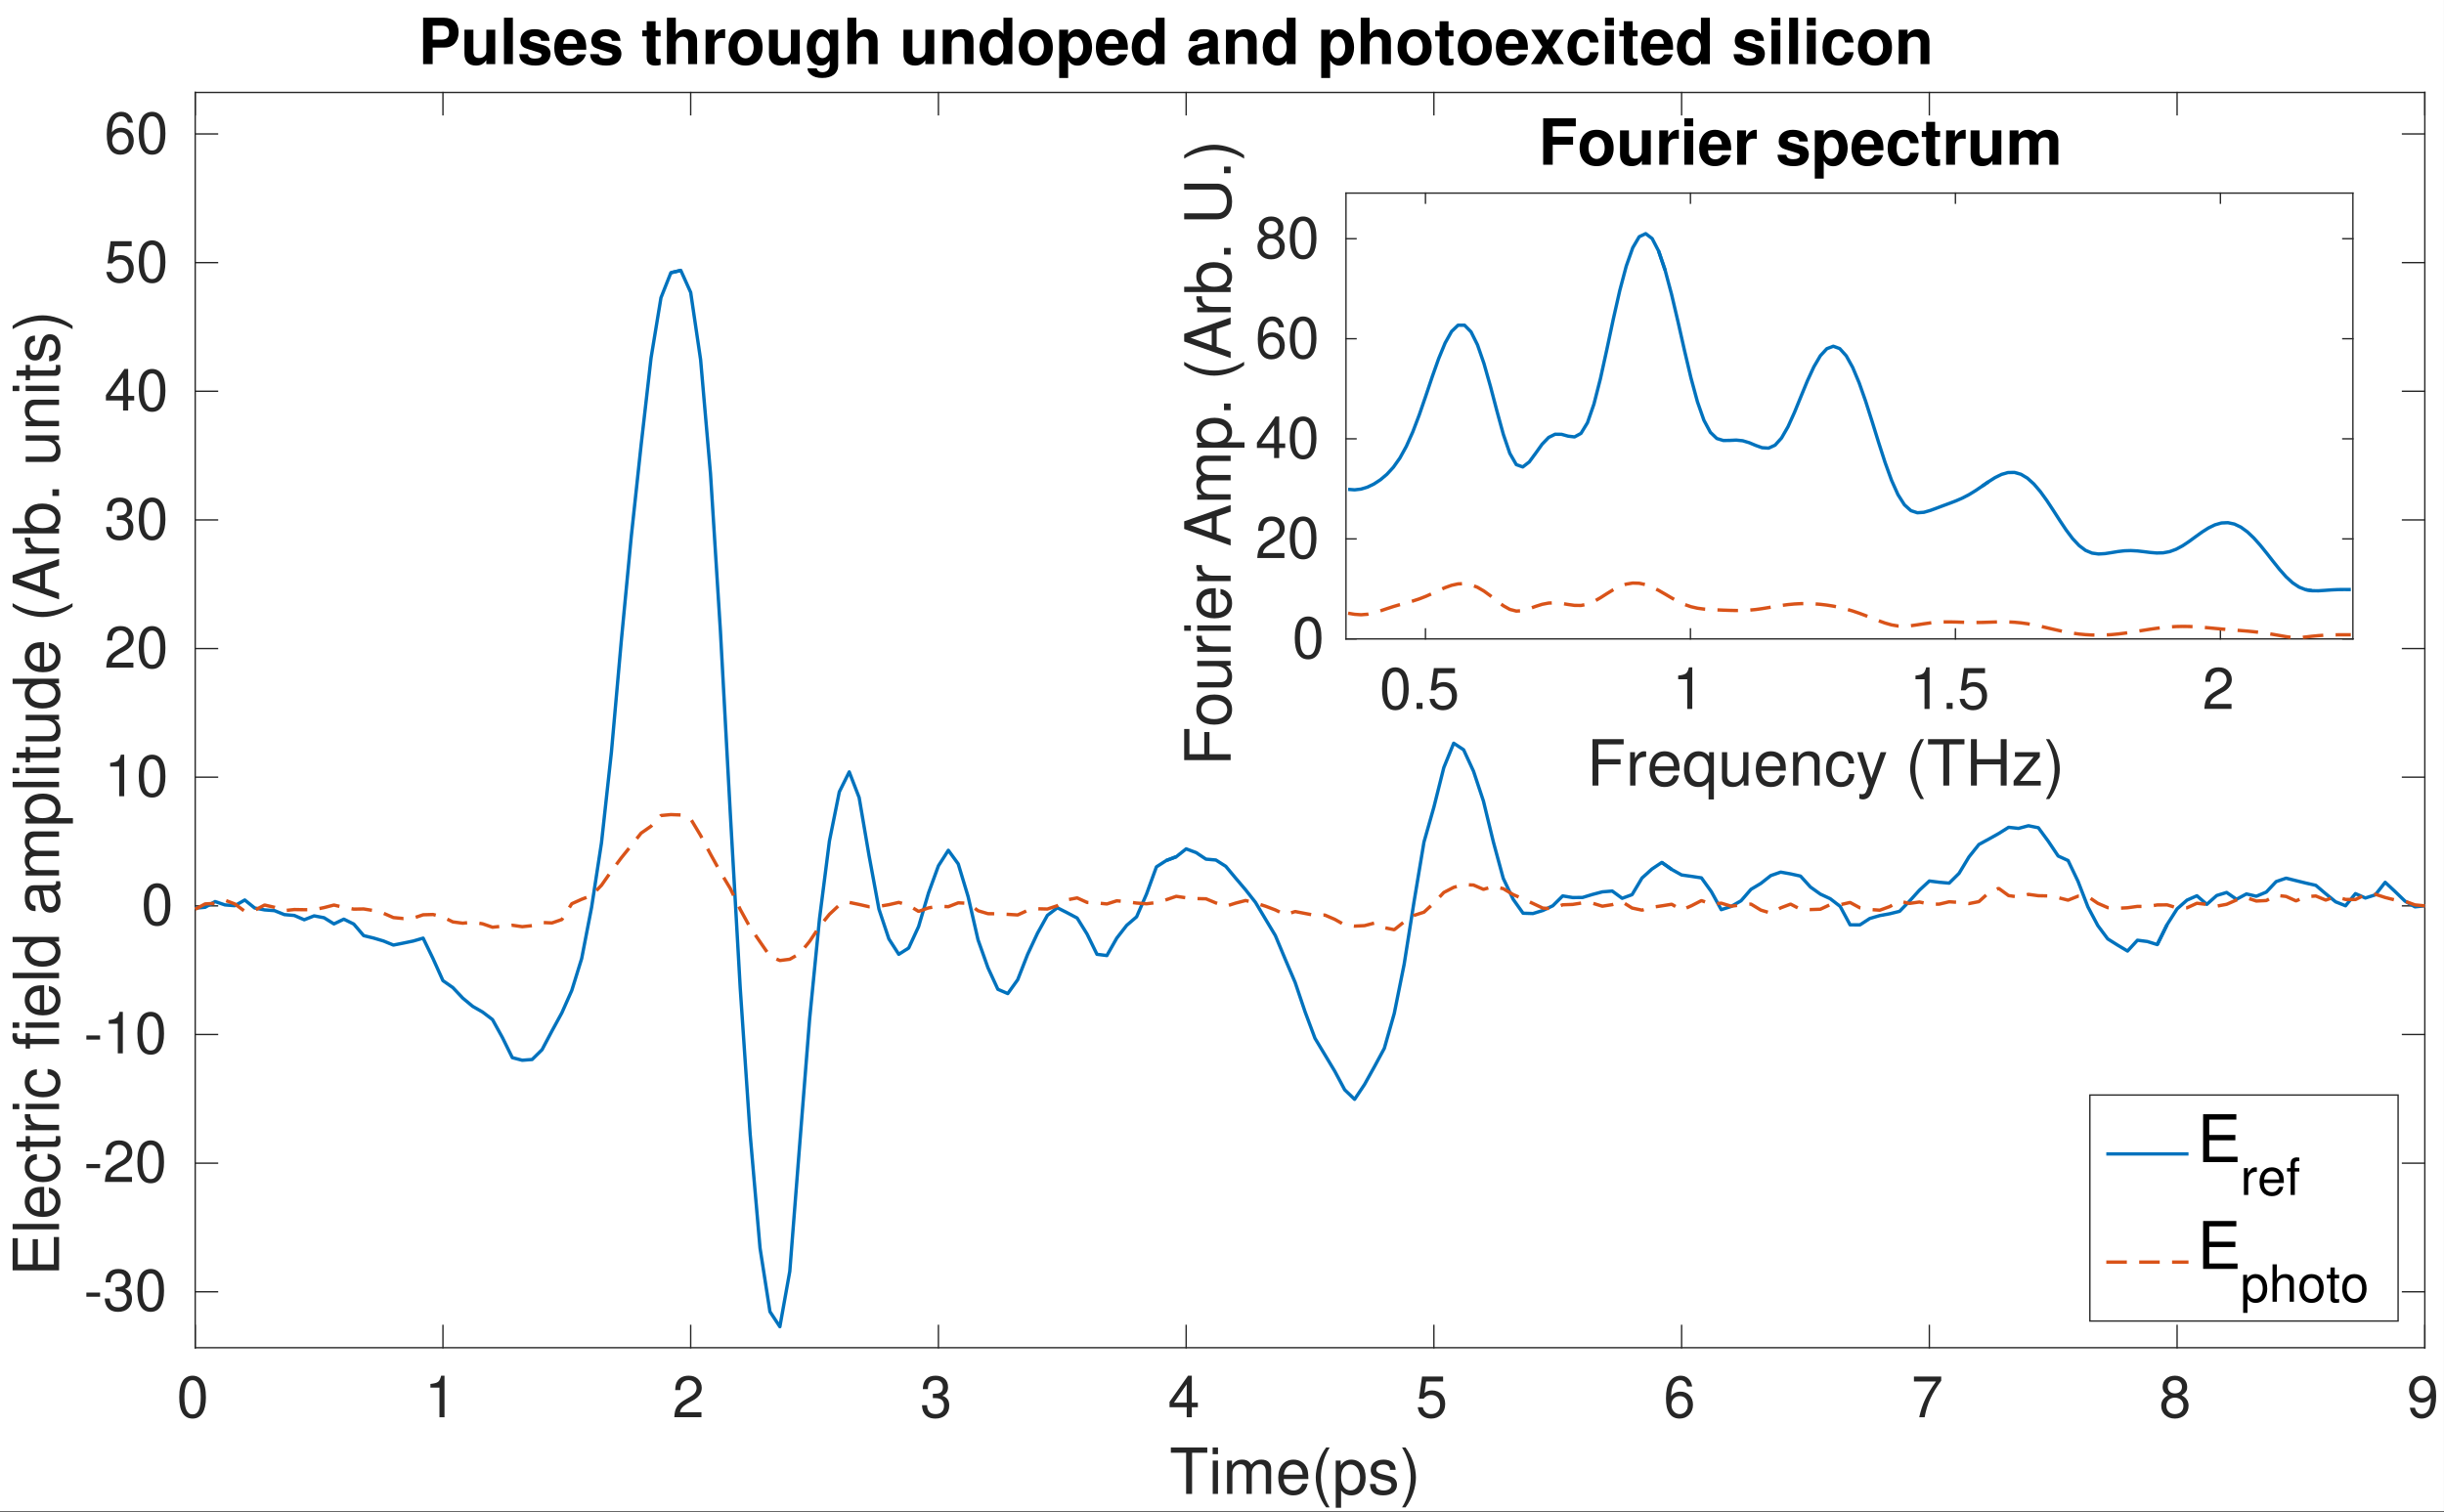 <?xml version="1.0" encoding="UTF-8"?>
<svg xmlns="http://www.w3.org/2000/svg" xmlns:xlink="http://www.w3.org/1999/xlink" width="892" height="552" viewBox="0 0 892 552">
<rect x="0" y="0" width="892" height="552" fill="#333333" stroke="none"/>
<defs>
<g>
<g id="glyph-0-0">
</g>
<g id="glyph-0-1">
<path d="M 5.781 -15.172 C 4.391 -15.172 3.125 -14.547 2.359 -13.516 C 1.391 -12.172 0.906 -10.156 0.906 -7.344 C 0.906 -2.219 2.578 0.484 5.781 0.484 C 8.922 0.484 10.641 -2.219 10.641 -7.219 C 10.641 -10.156 10.188 -12.125 9.203 -13.516 C 8.422 -14.562 7.188 -15.172 5.781 -15.172 Z M 5.781 -13.531 C 7.766 -13.531 8.75 -11.5 8.75 -7.391 C 8.75 -3.062 7.797 -1.047 5.734 -1.047 C 3.781 -1.047 2.797 -3.141 2.797 -7.328 C 2.797 -11.5 3.781 -13.531 5.781 -13.531 Z M 5.781 -13.531 "/>
</g>
<g id="glyph-0-2">
<path d="M 5.438 -10.812 L 5.438 0 L 7.281 0 L 7.281 -15.172 L 6.062 -15.172 C 5.422 -12.844 5 -12.531 2.141 -12.156 L 2.141 -10.812 Z M 5.438 -10.812 "/>
</g>
<g id="glyph-0-3">
<path d="M 10.625 -1.828 L 2.797 -1.828 C 2.984 -3.078 3.656 -3.875 5.484 -5 L 7.578 -6.172 C 9.656 -7.328 10.734 -8.875 10.734 -10.75 C 10.734 -12 10.234 -13.172 9.344 -14 C 8.469 -14.797 7.375 -15.172 5.969 -15.172 C 4.078 -15.172 2.672 -14.5 1.844 -13.203 C 1.328 -12.406 1.094 -11.453 1.047 -9.922 L 2.891 -9.922 C 2.969 -10.953 3.094 -11.562 3.344 -12.062 C 3.828 -12.984 4.781 -13.562 5.906 -13.562 C 7.578 -13.562 8.844 -12.344 8.844 -10.703 C 8.844 -9.484 8.141 -8.438 6.828 -7.688 L 4.891 -6.547 C 1.781 -4.766 0.875 -3.344 0.719 -0.016 L 10.625 -0.016 Z M 10.625 -1.828 "/>
</g>
<g id="glyph-0-4">
<path d="M 4.641 -6.984 L 5.656 -6.984 C 7.672 -6.984 8.734 -6.047 8.734 -4.219 C 8.734 -2.312 7.578 -1.156 5.672 -1.156 C 3.641 -1.156 2.641 -2.188 2.516 -4.406 L 0.672 -4.406 C 0.75 -3.188 0.969 -2.391 1.328 -1.719 C 2.094 -0.25 3.547 0.484 5.594 0.484 C 8.656 0.484 10.625 -1.359 10.625 -4.234 C 10.625 -6.172 9.891 -7.219 8.109 -7.844 C 9.484 -8.422 10.188 -9.469 10.188 -11 C 10.188 -13.594 8.484 -15.172 5.656 -15.172 C 2.641 -15.172 1.047 -13.5 0.984 -10.281 L 2.828 -10.281 C 2.859 -11.203 2.938 -11.734 3.172 -12.188 C 3.594 -13.047 4.516 -13.562 5.672 -13.562 C 7.312 -13.562 8.297 -12.562 8.297 -10.938 C 8.297 -9.859 7.922 -9.219 7.094 -8.859 C 6.594 -8.641 5.922 -8.562 4.641 -8.547 Z M 4.641 -6.984 "/>
</g>
<g id="glyph-0-5">
<path d="M 6.859 -3.672 L 6.859 0 L 8.719 0 L 8.719 -3.672 L 10.922 -3.672 L 10.922 -5.328 L 8.719 -5.328 L 8.719 -15.172 L 7.344 -15.172 L 0.594 -5.625 L 0.594 -3.672 Z M 6.859 -5.328 L 2.203 -5.328 L 6.859 -12.031 Z M 6.859 -5.328 "/>
</g>
<g id="glyph-0-6">
<path d="M 10 -14.875 L 2.312 -14.875 L 1.203 -6.781 L 2.891 -6.781 C 3.766 -7.812 4.469 -8.156 5.656 -8.156 C 7.641 -8.156 8.891 -6.797 8.891 -4.594 C 8.891 -2.453 7.641 -1.156 5.625 -1.156 C 4.016 -1.156 3.031 -1.969 2.578 -3.656 L 0.734 -3.656 C 0.984 -2.438 1.203 -1.844 1.641 -1.297 C 2.484 -0.172 3.984 0.484 5.672 0.484 C 8.672 0.484 10.766 -1.703 10.766 -4.844 C 10.766 -7.781 8.812 -9.797 5.969 -9.797 C 4.906 -9.797 4.078 -9.531 3.219 -8.891 L 3.797 -13.047 L 10 -13.047 Z M 10 -14.875 "/>
</g>
<g id="glyph-0-7">
<path d="M 10.453 -11.234 C 10.094 -13.703 8.5 -15.172 6.234 -15.172 C 4.594 -15.172 3.125 -14.375 2.25 -13.016 C 1.297 -11.516 0.906 -9.672 0.906 -6.922 C 0.906 -4.359 1.266 -2.75 2.156 -1.406 C 2.969 -0.172 4.266 0.484 5.906 0.484 C 8.734 0.484 10.766 -1.641 10.766 -4.594 C 10.766 -7.391 8.891 -9.359 6.219 -9.359 C 4.75 -9.359 3.594 -8.812 2.797 -7.703 C 2.812 -11.453 3.984 -13.531 6.109 -13.531 C 7.406 -13.531 8.312 -12.703 8.609 -11.234 Z M 5.984 -7.719 C 7.766 -7.719 8.891 -6.469 8.891 -4.453 C 8.891 -2.547 7.625 -1.156 5.922 -1.156 C 4.203 -1.156 2.891 -2.609 2.891 -4.531 C 2.891 -6.422 4.156 -7.719 5.984 -7.719 Z M 5.984 -7.719 "/>
</g>
<g id="glyph-0-8">
<path d="M 10.922 -14.875 L 0.969 -14.875 L 0.969 -13.047 L 9.016 -13.047 C 5.453 -8 4.016 -4.891 2.891 0 L 4.875 0 C 5.688 -4.766 7.562 -8.859 10.922 -13.328 Z M 10.922 -14.875 "/>
</g>
<g id="glyph-0-9">
<path d="M 8.219 -8 C 9.766 -8.938 10.25 -9.688 10.25 -11.125 C 10.25 -13.516 8.422 -15.172 5.781 -15.172 C 3.156 -15.172 1.297 -13.516 1.297 -11.141 C 1.297 -9.688 1.781 -8.953 3.312 -8 C 1.609 -7.141 0.781 -5.891 0.781 -4.219 C 0.781 -1.453 2.812 0.484 5.781 0.484 C 8.719 0.484 10.766 -1.453 10.766 -4.219 C 10.766 -5.891 9.938 -7.141 8.219 -8 Z M 5.781 -13.531 C 7.344 -13.531 8.359 -12.594 8.359 -11.078 C 8.359 -9.656 7.328 -8.703 5.781 -8.703 C 4.203 -8.703 3.188 -9.656 3.188 -11.125 C 3.188 -12.594 4.203 -13.531 5.781 -13.531 Z M 5.781 -7.156 C 7.625 -7.156 8.891 -5.938 8.891 -4.172 C 8.891 -2.344 7.641 -1.156 5.734 -1.156 C 3.922 -1.156 2.672 -2.391 2.672 -4.156 C 2.672 -5.953 3.906 -7.156 5.781 -7.156 Z M 5.781 -7.156 "/>
</g>
<g id="glyph-0-10">
<path d="M 1.109 -3.469 C 1.469 -0.984 3.062 0.484 5.328 0.484 C 7 0.484 8.469 -0.312 9.344 -1.672 C 10.266 -3.172 10.688 -5.016 10.688 -7.766 C 10.688 -10.328 10.312 -11.938 9.422 -13.281 C 8.609 -14.516 7.312 -15.172 5.672 -15.172 C 2.828 -15.172 0.797 -13.047 0.797 -10.109 C 0.797 -7.328 2.688 -5.344 5.375 -5.344 C 6.781 -5.344 7.828 -5.859 8.781 -7.016 C 8.75 -3.234 7.578 -1.156 5.453 -1.156 C 4.156 -1.156 3.25 -2 2.969 -3.469 Z M 5.656 -13.562 C 7.375 -13.562 8.672 -12.109 8.672 -10.156 C 8.672 -8.281 7.406 -6.984 5.594 -6.984 C 3.797 -6.984 2.688 -8.25 2.688 -10.266 C 2.688 -12.172 3.922 -13.562 5.656 -13.562 Z M 5.656 -13.562 "/>
</g>
<g id="glyph-0-11">
<path d="M 5.969 -6.547 L 0.969 -6.547 L 0.969 -5.031 L 5.969 -5.031 Z M 5.969 -6.547 "/>
</g>
<g id="glyph-0-12">
<path d="M 4.016 -2.188 L 1.828 -2.188 L 1.828 0 L 4.016 0 Z M 4.016 -2.188 "/>
</g>
<g id="glyph-1-0">
</g>
<g id="glyph-1-1">
<path d="M 8.234 -15.031 L 13.781 -15.031 L 13.781 -16.938 L 0.484 -16.938 L 0.484 -15.031 L 6.062 -15.031 L 6.062 0 L 8.234 0 Z M 8.234 -15.031 "/>
</g>
<g id="glyph-1-2">
<path d="M 3.484 -12.172 L 1.562 -12.172 L 1.562 0 L 3.484 0 Z M 3.484 -16.938 L 1.531 -16.938 L 1.531 -14.5 L 3.484 -14.5 Z M 3.484 -16.938 "/>
</g>
<g id="glyph-1-3">
<path d="M 1.625 -12.172 L 1.625 0 L 3.578 0 L 3.578 -7.641 C 3.578 -9.406 4.859 -10.828 6.438 -10.828 C 7.875 -10.828 8.703 -9.938 8.703 -8.391 L 8.703 0 L 10.656 0 L 10.656 -7.641 C 10.656 -9.406 11.922 -10.828 13.516 -10.828 C 14.922 -10.828 15.766 -9.922 15.766 -8.391 L 15.766 0 L 17.719 0 L 17.719 -9.125 C 17.719 -11.312 16.469 -12.516 14.188 -12.516 C 12.562 -12.516 11.578 -12.031 10.438 -10.672 C 9.719 -11.969 8.734 -12.516 7.156 -12.516 C 5.531 -12.516 4.438 -11.922 3.422 -10.453 L 3.422 -12.172 Z M 1.625 -12.172 "/>
</g>
<g id="glyph-1-4">
<path d="M 11.922 -5.438 C 11.922 -7.297 11.781 -8.406 11.438 -9.312 C 10.656 -11.312 8.781 -12.516 6.516 -12.516 C 3.109 -12.516 0.938 -9.938 0.938 -5.922 C 0.938 -1.906 3.016 0.531 6.469 0.531 C 9.25 0.531 11.188 -1.047 11.672 -3.688 L 9.719 -3.688 C 9.188 -2.094 8.094 -1.25 6.531 -1.25 C 5.297 -1.25 4.25 -1.812 3.609 -2.828 C 3.141 -3.531 2.969 -4.234 2.953 -5.438 Z M 3 -7.016 C 3.156 -9.266 4.531 -10.734 6.484 -10.734 C 8.469 -10.734 9.828 -9.203 9.828 -7.016 Z M 3 -7.016 "/>
</g>
<g id="glyph-1-5">
<path d="M 5.484 -16.938 C 3.156 -13.891 1.703 -9.672 1.703 -6.016 C 1.703 -2.344 3.156 1.875 5.484 4.922 L 6.766 4.922 C 4.719 1.609 3.578 -2.297 3.578 -6.016 C 3.578 -9.719 4.719 -13.641 6.766 -16.938 Z M 5.484 -16.938 "/>
</g>
<g id="glyph-1-6">
<path d="M 1.25 5.062 L 3.203 5.062 L 3.203 -1.281 C 4.234 -0.016 5.375 0.531 6.953 0.531 C 10.109 0.531 12.156 -2 12.156 -5.875 C 12.156 -9.969 10.156 -12.516 6.922 -12.516 C 5.281 -12.516 3.953 -11.781 3.047 -10.344 L 3.047 -12.172 L 1.25 -12.172 Z M 6.609 -10.719 C 8.734 -10.719 10.141 -8.828 10.141 -5.922 C 10.141 -3.156 8.719 -1.281 6.609 -1.281 C 4.531 -1.281 3.203 -3.141 3.203 -6 C 3.203 -8.859 4.531 -10.719 6.609 -10.719 Z M 6.609 -10.719 "/>
</g>
<g id="glyph-1-7">
<path d="M 10.188 -8.781 C 10.156 -11.172 8.578 -12.516 5.766 -12.516 C 2.922 -12.516 1.094 -11.062 1.094 -8.812 C 1.094 -6.906 2.062 -6 4.953 -5.297 L 6.766 -4.859 C 8.109 -4.531 8.656 -4.047 8.656 -3.188 C 8.656 -2.016 7.516 -1.25 5.812 -1.25 C 4.766 -1.25 3.875 -1.562 3.391 -2.062 C 3.094 -2.422 2.953 -2.766 2.844 -3.625 L 0.797 -3.625 C 0.891 -0.812 2.469 0.531 5.656 0.531 C 8.719 0.531 10.672 -0.969 10.672 -3.328 C 10.672 -5.141 9.656 -6.141 7.234 -6.719 L 5.375 -7.156 C 3.797 -7.531 3.109 -8.047 3.109 -8.906 C 3.109 -10.031 4.109 -10.734 5.703 -10.734 C 7.25 -10.734 8.094 -10.062 8.141 -8.781 Z M 10.188 -8.781 "/>
</g>
<g id="glyph-1-8">
<path d="M 2.156 4.922 C 4.484 1.875 5.953 -2.344 5.953 -6 C 5.953 -9.672 4.484 -13.891 2.156 -16.938 L 0.891 -16.938 C 2.922 -13.609 4.062 -9.719 4.062 -6 C 4.062 -2.297 2.922 1.625 0.891 4.922 Z M 2.156 4.922 "/>
</g>
<g id="glyph-1-9">
<path d="M 4.25 -7.719 L 12.344 -7.719 L 12.344 -9.625 L 4.25 -9.625 L 4.25 -15.031 L 13.469 -15.031 L 13.469 -16.938 L 2.094 -16.938 L 2.094 0 L 4.25 0 Z M 4.25 -7.719 "/>
</g>
<g id="glyph-1-10">
<path d="M 1.609 -12.172 L 1.609 0 L 3.562 0 L 3.562 -6.312 C 3.578 -9.25 4.797 -10.547 7.469 -10.484 L 7.469 -12.453 C 7.141 -12.5 6.953 -12.516 6.719 -12.516 C 5.469 -12.516 4.516 -11.781 3.391 -9.969 L 3.391 -12.172 Z M 1.609 -12.172 "/>
</g>
<g id="glyph-1-11">
<path d="M 11.516 5.062 L 11.516 -12.172 L 9.781 -12.172 L 9.781 -10.547 C 8.875 -11.828 7.516 -12.516 5.906 -12.516 C 2.703 -12.516 0.609 -9.891 0.609 -5.859 C 0.609 -1.906 2.578 0.531 5.812 0.531 C 7.516 0.531 8.672 -0.062 9.578 -1.391 L 9.578 5.062 Z M 6.188 -10.719 C 8.25 -10.719 9.578 -8.875 9.578 -5.922 C 9.578 -3.141 8.234 -1.281 6.188 -1.281 C 4.047 -1.281 2.625 -3.156 2.625 -6 C 2.625 -8.828 4.047 -10.719 6.188 -10.719 Z M 6.188 -10.719 "/>
</g>
<g id="glyph-1-12">
<path d="M 11.203 0 L 11.203 -12.172 L 9.281 -12.172 L 9.281 -5.281 C 9.281 -2.781 7.969 -1.156 5.953 -1.156 C 4.422 -1.156 3.438 -2.094 3.438 -3.562 L 3.438 -12.172 L 1.516 -12.172 L 1.516 -2.781 C 1.516 -0.766 3.016 0.531 5.391 0.531 C 7.188 0.531 8.328 -0.094 9.469 -1.703 L 9.469 0 Z M 11.203 0 "/>
</g>
<g id="glyph-1-13">
<path d="M 1.625 -12.172 L 1.625 0 L 3.578 0 L 3.578 -6.719 C 3.578 -9.203 4.875 -10.828 6.875 -10.828 C 8.422 -10.828 9.391 -9.891 9.391 -8.438 L 9.391 0 L 11.328 0 L 11.328 -9.203 C 11.328 -11.219 9.812 -12.516 7.469 -12.516 C 5.656 -12.516 4.484 -11.828 3.422 -10.125 L 3.422 -12.172 Z M 1.625 -12.172 "/>
</g>
<g id="glyph-1-14">
<path d="M 10.953 -8.078 C 10.859 -9.266 10.609 -10.031 10.141 -10.719 C 9.297 -11.844 7.828 -12.516 6.141 -12.516 C 2.844 -12.516 0.719 -9.922 0.719 -5.875 C 0.719 -1.953 2.812 0.531 6.109 0.531 C 9.016 0.531 10.859 -1.203 11.094 -4.188 L 9.141 -4.188 C 8.812 -2.234 7.812 -1.25 6.156 -1.25 C 4.016 -1.25 2.75 -3 2.75 -5.875 C 2.75 -8.922 4 -10.734 6.109 -10.734 C 7.75 -10.734 8.766 -9.781 9 -8.078 Z M 10.953 -8.078 "/>
</g>
<g id="glyph-1-15">
<path d="M 9.016 -12.172 L 5.656 -2.688 L 2.531 -12.172 L 0.469 -12.172 L 4.578 0.047 L 3.844 1.969 C 3.516 2.828 3.094 3.156 2.281 3.156 C 1.953 3.156 1.672 3.109 1.25 3.016 L 1.25 4.766 C 1.656 4.969 2.047 5.062 2.562 5.062 C 3.188 5.062 3.859 4.859 4.375 4.484 C 4.969 4.047 5.328 3.531 5.703 2.562 L 11.109 -12.172 Z M 9.016 -12.172 "/>
</g>
<g id="glyph-1-16">
</g>
<g id="glyph-1-17">
<path d="M 12.812 -7.719 L 12.812 0 L 14.969 0 L 14.969 -16.938 L 12.812 -16.938 L 12.812 -9.625 L 4.094 -9.625 L 4.094 -16.938 L 1.938 -16.938 L 1.938 0 L 4.094 0 L 4.094 -7.719 Z M 12.812 -7.719 "/>
</g>
<g id="glyph-1-18">
<path d="M 10.297 -12.172 L 1.203 -12.172 L 1.203 -10.484 L 8 -10.484 L 0.719 -1.75 L 0.719 0 L 10.625 0 L 10.625 -1.703 L 3.062 -1.703 L 10.297 -10.453 Z M 10.297 -12.172 "/>
</g>
<g id="glyph-2-0">
</g>
<g id="glyph-2-1">
<path d="M -7.719 -4.25 L -7.719 -13.469 L -9.625 -13.469 L -9.625 -4.25 L -15.047 -4.25 L -15.047 -13.828 L -16.953 -13.828 L -16.953 -2.094 L 0 -2.094 L 0 -14.25 L -1.906 -14.25 L -1.906 -4.25 Z M -7.719 -4.25 "/>
</g>
<g id="glyph-2-2">
<path d="M -16.953 -3.531 L -16.953 -1.578 L 0 -1.578 L 0 -3.531 Z M -16.953 -3.531 "/>
</g>
<g id="glyph-2-3">
<path d="M -5.438 -11.922 C -7.297 -11.922 -8.422 -11.781 -9.328 -11.438 C -11.328 -10.641 -12.531 -8.781 -12.531 -6.5 C -12.531 -3.109 -9.953 -0.922 -5.922 -0.922 C -1.906 -0.922 0.531 -3.016 0.531 -6.453 C 0.531 -9.25 -1.047 -11.172 -3.703 -11.656 L -3.703 -9.719 C -2.094 -9.172 -1.25 -8.078 -1.25 -6.531 C -1.25 -5.297 -1.812 -4.25 -2.844 -3.594 C -3.531 -3.141 -4.234 -2.969 -5.438 -2.953 Z M -7.016 -3 C -9.281 -3.156 -10.734 -4.531 -10.734 -6.484 C -10.734 -8.453 -9.203 -9.828 -7.016 -9.828 Z M -7.016 -3 "/>
</g>
<g id="glyph-2-4">
<path d="M -8.094 -10.938 C -9.281 -10.844 -10.047 -10.594 -10.719 -10.125 C -11.859 -9.297 -12.531 -7.828 -12.531 -6.141 C -12.531 -2.828 -9.922 -0.719 -5.875 -0.719 C -1.953 -0.719 0.531 -2.812 0.531 -6.109 C 0.531 -9.016 -1.203 -10.844 -4.188 -11.078 L -4.188 -9.125 C -2.234 -8.812 -1.25 -7.812 -1.25 -6.156 C -1.25 -4.016 -3 -2.734 -5.875 -2.734 C -8.922 -2.734 -10.734 -4 -10.734 -6.109 C -10.734 -7.734 -9.781 -8.766 -8.094 -8.984 Z M -8.094 -10.938 "/>
</g>
<g id="glyph-2-5">
<path d="M -12.188 -5.906 L -12.188 -3.906 L -15.531 -3.906 L -15.531 -1.969 L -12.188 -1.969 L -12.188 -0.328 L -10.609 -0.328 L -10.609 -1.969 L -1.391 -1.969 C -0.141 -1.969 0.531 -2.812 0.531 -4.328 C 0.531 -4.828 0.484 -5.25 0.375 -5.906 L -1.25 -5.906 C -1.188 -5.625 -1.156 -5.359 -1.156 -4.969 C -1.156 -4.141 -1.391 -3.906 -2.25 -3.906 L -10.609 -3.906 L -10.609 -5.906 Z M -12.188 -5.906 "/>
</g>
<g id="glyph-2-6">
<path d="M -12.188 -1.609 L 0 -1.609 L 0 -3.562 L -6.328 -3.562 C -9.25 -3.578 -10.562 -4.781 -10.484 -7.453 L -12.469 -7.453 C -12.516 -7.141 -12.531 -6.953 -12.531 -6.719 C -12.531 -5.453 -11.781 -4.5 -9.969 -3.391 L -12.188 -3.391 Z M -12.188 -1.609 "/>
</g>
<g id="glyph-2-7">
<path d="M -12.188 -3.484 L -12.188 -1.562 L 0 -1.562 L 0 -3.484 Z M -16.953 -3.484 L -16.953 -1.531 L -14.516 -1.531 L -14.516 -3.484 Z M -16.953 -3.484 "/>
</g>
<g id="glyph-2-8">
</g>
<g id="glyph-2-9">
<path d="M -12.188 -6 L -12.188 -3.969 L -14.094 -3.969 C -14.906 -3.969 -15.328 -4.422 -15.328 -5.328 C -15.328 -5.484 -15.328 -5.547 -15.297 -6 L -16.906 -6 C -17 -5.547 -17.016 -5.297 -17.016 -4.906 C -17.016 -3.109 -16 -2.047 -14.25 -2.047 L -12.188 -2.047 L -12.188 -0.422 L -10.609 -0.422 L -10.609 -2.047 L 0 -2.047 L 0 -3.969 L -10.609 -3.969 L -10.609 -6 Z M -12.188 -6 "/>
</g>
<g id="glyph-2-10">
<path d="M -16.953 -11.5 L -16.953 -9.578 L -10.656 -9.578 C -11.875 -8.766 -12.531 -7.453 -12.531 -5.828 C -12.531 -2.672 -10 -0.609 -6.109 -0.609 C -2 -0.609 0.531 -2.609 0.531 -5.906 C 0.531 -7.578 -0.094 -8.734 -1.609 -9.781 L 0 -9.781 L 0 -11.5 Z M -10.719 -6.156 C -10.719 -8.25 -8.875 -9.578 -5.953 -9.578 C -3.141 -9.578 -1.281 -8.219 -1.281 -6.188 C -1.281 -4.047 -3.156 -2.625 -6 -2.625 C -8.828 -2.625 -10.719 -4.047 -10.719 -6.156 Z M -10.719 -6.156 "/>
</g>
<g id="glyph-2-11">
<path d="M -1.141 -12.438 C -1.094 -12.219 -1.094 -12.125 -1.094 -12.016 C -1.094 -11.344 -1.438 -10.969 -2.047 -10.969 L -9.203 -10.969 C -11.375 -10.969 -12.531 -9.391 -12.531 -6.391 C -12.531 -4.594 -12.016 -3.188 -11.109 -2.344 C -10.484 -1.781 -9.781 -1.562 -8.578 -1.516 L -8.578 -3.469 C -10.062 -3.625 -10.734 -4.5 -10.734 -6.312 C -10.734 -8.078 -10.094 -9.031 -8.922 -9.031 L -8.422 -9.031 C -7.578 -9.016 -7.281 -8.594 -7.062 -7.016 C -6.719 -4.281 -6.625 -3.859 -6.328 -3.109 C -5.719 -1.703 -4.656 -0.969 -3.062 -0.969 C -0.859 -0.969 0.531 -2.516 0.531 -4.969 C 0.531 -6.5 0 -7.734 -1.25 -9.109 C 0 -9.25 0.531 -9.844 0.531 -11.109 C 0.531 -11.531 0.484 -11.781 0.328 -12.438 Z M -3.844 -9.031 C -3.188 -9.031 -2.797 -8.859 -2.25 -8.266 C -1.531 -7.484 -1.156 -6.531 -1.156 -5.391 C -1.156 -3.875 -1.891 -3 -3.109 -3 C -4.391 -3 -5.047 -3.828 -5.344 -5.922 C -5.625 -8 -5.719 -8.391 -6.016 -9.031 Z M -3.844 -9.031 "/>
</g>
<g id="glyph-2-12">
<path d="M -12.188 -1.625 L 0 -1.625 L 0 -3.578 L -7.656 -3.578 C -9.422 -3.578 -10.828 -4.859 -10.828 -6.438 C -10.828 -7.875 -9.953 -8.688 -8.391 -8.688 L 0 -8.688 L 0 -10.641 L -7.656 -10.641 C -9.422 -10.641 -10.828 -11.922 -10.828 -13.5 C -10.828 -14.922 -9.922 -15.75 -8.391 -15.75 L 0 -15.75 L 0 -17.703 L -9.141 -17.703 C -11.328 -17.703 -12.531 -16.453 -12.531 -14.172 C -12.531 -12.547 -12.047 -11.578 -10.672 -10.438 C -11.969 -9.719 -12.531 -8.734 -12.531 -7.156 C -12.531 -5.531 -11.922 -4.438 -10.469 -3.422 L -12.188 -3.422 Z M -12.188 -1.625 "/>
</g>
<g id="glyph-2-13">
<path d="M 5.062 -1.25 L 5.062 -3.203 L -1.281 -3.203 C -0.016 -4.234 0.531 -5.359 0.531 -6.953 C 0.531 -10.109 -2 -12.156 -5.875 -12.156 C -9.969 -12.156 -12.531 -10.156 -12.531 -6.922 C -12.531 -5.281 -11.781 -3.953 -10.344 -3.047 L -12.188 -3.047 L -12.188 -1.25 Z M -10.719 -6.594 C -10.719 -8.734 -8.828 -10.125 -5.922 -10.125 C -3.156 -10.125 -1.281 -8.719 -1.281 -6.594 C -1.281 -4.531 -3.141 -3.203 -6 -3.203 C -8.859 -3.203 -10.719 -4.531 -10.719 -6.594 Z M -10.719 -6.594 "/>
</g>
<g id="glyph-2-14">
<path d="M 0 -11.203 L -12.188 -11.203 L -12.188 -9.266 L -5.281 -9.266 C -2.797 -9.266 -1.156 -7.969 -1.156 -5.953 C -1.156 -4.422 -2.094 -3.438 -3.562 -3.438 L -12.188 -3.438 L -12.188 -1.516 L -2.797 -1.516 C -0.766 -1.516 0.531 -3.016 0.531 -5.391 C 0.531 -7.172 -0.094 -8.312 -1.703 -9.453 L 0 -9.453 Z M 0 -11.203 "/>
</g>
<g id="glyph-2-15">
<path d="M -16.953 -5.484 C -13.906 -3.156 -9.672 -1.703 -6.016 -1.703 C -2.344 -1.703 1.891 -3.156 4.922 -5.484 L 4.922 -6.766 C 1.609 -4.719 -2.297 -3.578 -6.016 -3.578 C -9.719 -3.578 -13.641 -4.719 -16.953 -6.766 Z M -16.953 -5.484 "/>
</g>
<g id="glyph-2-16">
<path d="M -5.094 -11.016 L 0 -12.75 L 0 -15.172 L -16.953 -9.219 L -16.953 -6.438 L 0 -0.391 L 0 -2.688 L -5.094 -4.484 Z M -6.906 -10.406 L -6.906 -5.016 L -14.625 -7.812 Z M -6.906 -10.406 "/>
</g>
<g id="glyph-2-17">
<path d="M -16.953 -1.25 L 0 -1.25 L 0 -3 L -1.562 -3 C -0.141 -3.922 0.531 -5.156 0.531 -6.859 C 0.531 -10.062 -2.094 -12.156 -6.141 -12.156 C -10.094 -12.156 -12.531 -10.172 -12.531 -6.953 C -12.531 -5.281 -11.906 -4.094 -10.531 -3.188 L -16.953 -3.188 Z M -10.719 -6.578 C -10.719 -8.734 -8.828 -10.125 -5.922 -10.125 C -3.156 -10.125 -1.281 -8.688 -1.281 -6.578 C -1.281 -4.5 -3.141 -3.188 -6 -3.188 C -8.859 -3.188 -10.719 -4.5 -10.719 -6.578 Z M -10.719 -6.578 "/>
</g>
<g id="glyph-2-18">
<path d="M -2.422 -4.438 L -2.422 -2.016 L 0 -2.016 L 0 -4.438 Z M -2.422 -4.438 "/>
</g>
<g id="glyph-2-19">
<path d="M -12.188 -1.625 L 0 -1.625 L 0 -3.578 L -6.719 -3.578 C -9.203 -3.578 -10.828 -4.875 -10.828 -6.875 C -10.828 -8.406 -9.906 -9.391 -8.438 -9.391 L 0 -9.391 L 0 -11.312 L -9.203 -11.312 C -11.234 -11.312 -12.531 -9.812 -12.531 -7.453 C -12.531 -5.641 -11.828 -4.484 -10.141 -3.422 L -12.188 -3.422 Z M -12.188 -1.625 "/>
</g>
<g id="glyph-2-20">
<path d="M -8.781 -10.172 C -11.188 -10.156 -12.531 -8.578 -12.531 -5.766 C -12.531 -2.922 -11.062 -1.094 -8.812 -1.094 C -6.906 -1.094 -6 -2.062 -5.297 -4.953 L -4.859 -6.766 C -4.531 -8.109 -4.047 -8.641 -3.188 -8.641 C -2.016 -8.641 -1.25 -7.5 -1.25 -5.812 C -1.25 -4.766 -1.562 -3.875 -2.062 -3.391 C -2.422 -3.094 -2.766 -2.953 -3.625 -2.828 L -3.625 -0.797 C -0.812 -0.891 0.531 -2.469 0.531 -5.641 C 0.531 -8.719 -0.969 -10.672 -3.328 -10.672 C -5.141 -10.672 -6.141 -9.641 -6.719 -7.219 L -7.156 -5.359 C -7.531 -3.781 -8.047 -3.109 -8.906 -3.109 C -10.047 -3.109 -10.734 -4.109 -10.734 -5.688 C -10.734 -7.25 -10.062 -8.078 -8.781 -8.125 Z M -8.781 -10.172 "/>
</g>
<g id="glyph-2-21">
<path d="M 4.922 -2.156 C 1.891 -4.484 -2.344 -5.953 -6 -5.953 C -9.672 -5.953 -13.906 -4.484 -16.953 -2.156 L -16.953 -0.891 C -13.625 -2.922 -9.719 -4.062 -6 -4.062 C -2.297 -4.062 1.625 -2.922 4.922 -0.891 Z M 4.922 -2.156 "/>
</g>
<g id="glyph-2-22">
<path d="M -7.719 -4.25 L -7.719 -12.344 L -9.625 -12.344 L -9.625 -4.25 L -15.047 -4.25 L -15.047 -13.453 L -16.953 -13.453 L -16.953 -2.094 L 0 -2.094 L 0 -4.25 Z M -7.719 -4.25 "/>
</g>
<g id="glyph-2-23">
<path d="M -12.531 -6.312 C -12.531 -2.875 -10.094 -0.844 -6 -0.844 C -1.891 -0.844 0.531 -2.875 0.531 -6.344 C 0.531 -9.781 -1.906 -11.844 -5.906 -11.844 C -10.141 -11.844 -12.531 -9.844 -12.531 -6.312 Z M -10.734 -6.344 C -10.734 -8.531 -8.953 -9.828 -5.922 -9.828 C -3.047 -9.828 -1.25 -8.484 -1.25 -6.344 C -1.25 -4.188 -3.047 -2.859 -6 -2.859 C -8.953 -2.859 -10.734 -4.188 -10.734 -6.344 Z M -10.734 -6.344 "/>
</g>
<g id="glyph-2-24">
<path d="M -16.953 -12.828 L -5.047 -12.828 C -2.766 -12.828 -1.375 -11.172 -1.375 -8.453 C -1.375 -7.203 -1.672 -6.188 -2.25 -5.359 C -2.906 -4.531 -3.766 -4.141 -5.047 -4.141 L -16.953 -4.141 L -16.953 -1.969 L -5.047 -1.969 C -1.609 -1.969 0.531 -4.438 0.531 -8.453 C 0.531 -12.438 -1.656 -14.984 -5.047 -14.984 L -16.953 -14.984 Z M -16.953 -12.828 "/>
</g>
<g id="glyph-3-0">
</g>
<g id="glyph-3-1">
<path d="M 5.25 -6.047 L 9.609 -6.047 C 12.719 -6.047 14.719 -8.25 14.719 -11.688 C 14.719 -15.078 12.781 -16.938 9.25 -16.938 L 1.766 -16.938 L 1.766 0 L 5.25 0 Z M 5.25 -8.938 L 5.25 -14.031 L 8.516 -14.031 C 10.375 -14.031 11.234 -13.219 11.234 -11.5 C 11.234 -9.766 10.375 -8.938 8.516 -8.938 Z M 5.25 -8.938 "/>
</g>
<g id="glyph-3-2">
<path d="M 12.578 0 L 12.578 -12.547 L 9.328 -12.547 L 9.328 -4.688 C 9.328 -3.203 8.297 -2.234 6.703 -2.234 C 5.297 -2.234 4.609 -2.969 4.609 -4.484 L 4.609 -12.547 L 1.344 -12.547 L 1.344 -3.812 C 1.344 -1.016 2.859 0.531 5.562 0.531 C 7.25 0.531 8.391 -0.062 9.328 -1.484 L 9.328 0 Z M 12.578 0 "/>
</g>
<g id="glyph-3-3">
<path d="M 4.812 -16.938 L 1.562 -16.938 L 1.562 0 L 4.812 0 Z M 4.812 -16.938 "/>
</g>
<g id="glyph-3-4">
<path d="M 11.734 -8.5 C 11.688 -11.156 9.656 -12.75 6.281 -12.75 C 3.094 -12.75 1.109 -11.156 1.109 -8.578 C 1.109 -7.734 1.375 -7.016 1.812 -6.531 C 2.25 -6.094 2.656 -5.875 3.859 -5.484 L 7.75 -4.281 C 8.562 -4.016 8.828 -3.766 8.828 -3.25 C 8.828 -2.484 7.922 -2.016 6.422 -2.016 C 5.562 -2.016 4.906 -2.156 4.484 -2.469 C 4.141 -2.719 4 -2.969 3.859 -3.641 L 0.672 -3.641 C 0.766 -0.891 2.797 0.531 6.609 0.531 C 8.344 0.531 9.672 0.156 10.609 -0.578 C 11.531 -1.328 12.094 -2.484 12.094 -3.719 C 12.094 -5.344 11.281 -6.391 9.625 -6.875 L 5.516 -8.062 C 4.609 -8.344 4.375 -8.531 4.375 -9.031 C 4.375 -9.734 5.109 -10.203 6.25 -10.203 C 7.812 -10.203 8.578 -9.641 8.609 -8.5 Z M 11.734 -8.5 "/>
</g>
<g id="glyph-3-5">
<path d="M 12.188 -5.25 C 12.203 -5.531 12.203 -5.641 12.203 -5.812 C 12.203 -7.062 12.016 -8.219 11.719 -9.109 C 10.875 -11.391 8.859 -12.75 6.328 -12.75 C 2.719 -12.75 0.516 -10.156 0.516 -5.953 C 0.516 -1.922 2.703 0.531 6.25 0.531 C 9.062 0.531 11.344 -1.047 12.062 -3.531 L 8.859 -3.531 C 8.469 -2.531 7.562 -1.953 6.375 -1.953 C 5.438 -1.953 4.703 -2.344 4.234 -3.047 C 3.922 -3.516 3.812 -4.062 3.766 -5.25 Z M 3.812 -7.406 C 4.016 -9.344 4.844 -10.266 6.281 -10.266 C 7.766 -10.266 8.656 -9.266 8.812 -7.406 Z M 3.812 -7.406 "/>
</g>
<g id="glyph-3-6">
</g>
<g id="glyph-3-7">
<path d="M 7 -12.297 L 5.188 -12.297 L 5.188 -15.656 L 1.938 -15.656 L 1.938 -12.297 L 0.328 -12.297 L 0.328 -10.125 L 1.938 -10.125 L 1.938 -2.422 C 1.938 -0.438 2.969 0.531 5.109 0.531 C 5.859 0.531 6.391 0.469 7 0.281 L 7 -2 C 6.672 -1.953 6.516 -1.922 6.25 -1.922 C 5.391 -1.922 5.188 -2.188 5.188 -3.297 L 5.188 -10.125 L 7 -10.125 Z M 7 -12.297 "/>
</g>
<g id="glyph-3-8">
<path d="M 1.562 -16.938 L 1.562 0 L 4.812 0 L 4.812 -7.531 C 4.812 -8.969 5.859 -9.984 7.328 -9.984 C 8.047 -9.984 8.578 -9.734 8.953 -9.219 C 9.25 -8.812 9.328 -8.453 9.328 -7.672 L 9.328 0 L 12.578 0 L 12.578 -8.406 C 12.578 -9.969 12.156 -11.078 11.297 -11.797 C 10.578 -12.406 9.531 -12.75 8.484 -12.75 C 6.875 -12.75 5.719 -12.125 4.812 -10.734 L 4.812 -16.938 Z M 1.562 -16.938 "/>
</g>
<g id="glyph-3-9">
<path d="M 1.469 -12.547 L 1.469 0 L 4.719 0 L 4.719 -6.672 C 4.719 -8.578 5.672 -9.531 7.578 -9.531 C 7.922 -9.531 8.156 -9.5 8.609 -9.438 L 8.609 -12.734 C 8.422 -12.75 8.344 -12.75 8.203 -12.75 C 6.719 -12.75 5.438 -11.781 4.719 -10.078 L 4.719 -12.547 Z M 1.469 -12.547 "/>
</g>
<g id="glyph-3-10">
<path d="M 7 -12.75 C 3.156 -12.75 0.812 -10.219 0.812 -6.109 C 0.812 -1.969 3.156 0.531 7.016 0.531 C 10.859 0.531 13.234 -1.969 13.234 -6.016 C 13.234 -10.266 10.922 -12.75 7 -12.75 Z M 7.016 -10.125 C 8.812 -10.125 9.969 -8.531 9.969 -6.062 C 9.969 -3.719 8.766 -2.094 7.016 -2.094 C 5.25 -2.094 4.062 -3.688 4.062 -6.109 C 4.062 -8.531 5.25 -10.125 7.016 -10.125 Z M 7.016 -10.125 "/>
</g>
<g id="glyph-3-11">
<path d="M 9.297 -12.547 L 9.297 -10.625 C 8.391 -12.078 7.391 -12.75 6.062 -12.75 C 4.953 -12.75 3.719 -12.203 2.859 -11.297 C 1.609 -9.984 0.953 -8.172 0.953 -5.969 C 0.953 -2.109 3 0.531 6 0.531 C 7.344 0.531 8.156 0.094 9.297 -1.281 L 9.297 0.422 C 9.297 1.922 8.234 2.969 6.703 2.969 C 5.531 2.969 4.812 2.469 4.562 1.516 L 1.203 1.516 C 1.234 2.484 1.578 3.156 2.438 3.859 C 3.438 4.672 4.812 5.062 6.578 5.062 C 10.203 5.062 12.391 3.328 12.391 0.422 L 12.391 -12.547 Z M 6.672 -10.031 C 8.203 -10.031 9.344 -8.344 9.344 -6.016 C 9.344 -3.734 8.25 -2.188 6.625 -2.188 C 5.203 -2.188 4.203 -3.734 4.203 -6.016 C 4.203 -8.391 5.203 -10.031 6.672 -10.031 Z M 6.672 -10.031 "/>
</g>
<g id="glyph-3-12">
<path d="M 1.469 -12.547 L 1.469 0 L 4.719 0 L 4.719 -7.531 C 4.719 -9.016 5.75 -9.984 7.344 -9.984 C 8.734 -9.984 9.438 -9.219 9.438 -7.734 L 9.438 0 L 12.688 0 L 12.688 -8.406 C 12.688 -11.203 11.188 -12.75 8.484 -12.75 C 6.781 -12.75 5.656 -12.156 4.719 -10.734 L 4.719 -12.547 Z M 1.469 -12.547 "/>
</g>
<g id="glyph-3-13">
<path d="M 9.422 0 L 12.672 0 L 12.672 -16.938 L 9.422 -16.938 L 9.422 -10.922 C 8.609 -12.172 7.531 -12.75 5.953 -12.75 C 2.953 -12.75 0.672 -9.875 0.672 -6.094 C 0.672 -4.391 1.188 -2.672 2.016 -1.469 C 2.891 -0.234 4.422 0.531 5.953 0.531 C 7.531 0.531 8.609 -0.016 9.422 -1.281 Z M 6.672 -10.031 C 8.328 -10.031 9.422 -8.453 9.422 -6.047 C 9.422 -3.766 8.297 -2.188 6.672 -2.188 C 5.047 -2.188 3.922 -3.781 3.922 -6.094 C 3.922 -8.438 5.047 -10.031 6.672 -10.031 Z M 6.672 -10.031 "/>
</g>
<g id="glyph-3-14">
<path d="M 4.609 -12.547 L 1.344 -12.547 L 1.344 5.062 L 4.609 5.062 L 4.609 -1.484 C 5.391 -0.094 6.516 0.562 8.094 0.562 C 11.109 0.562 13.344 -2.281 13.344 -6.094 C 13.344 -7.859 12.828 -9.625 12 -10.781 C 11.156 -11.969 9.609 -12.75 8.094 -12.75 C 6.516 -12.75 5.391 -12.078 4.609 -10.688 Z M 7.344 -10.031 C 9 -10.031 10.094 -8.453 10.094 -6.047 C 10.094 -3.734 8.969 -2.156 7.344 -2.156 C 5.703 -2.156 4.609 -3.734 4.609 -6.094 C 4.609 -8.453 5.703 -10.031 7.344 -10.031 Z M 7.344 -10.031 "/>
</g>
<g id="glyph-3-15">
<path d="M 12.188 -0.391 C 11.625 -0.922 11.438 -1.297 11.438 -1.922 L 11.438 -8.906 C 11.438 -11.453 9.688 -12.75 6.297 -12.75 C 2.906 -12.75 1.141 -11.312 0.938 -8.406 L 4.062 -8.406 C 4.234 -9.719 4.766 -10.125 6.375 -10.125 C 7.625 -10.125 8.25 -9.719 8.25 -8.875 C 8.25 -8.453 8.047 -8.109 7.703 -7.906 C 7.25 -7.672 7.25 -7.672 5.656 -7.406 L 4.344 -7.172 C 1.859 -6.766 0.656 -5.484 0.656 -3.234 C 0.656 -0.969 2.156 0.531 4.469 0.531 C 5.859 0.531 7.109 -0.047 8.281 -1.25 C 8.281 -0.609 8.344 -0.375 8.656 0 L 12.188 0 Z M 8.25 -5.047 C 8.25 -3.156 7.328 -2.094 5.672 -2.094 C 4.578 -2.094 3.906 -2.672 3.906 -3.594 C 3.906 -4.578 4.422 -5.047 5.766 -5.328 L 6.875 -5.531 C 7.75 -5.688 7.875 -5.734 8.25 -5.922 Z M 8.25 -5.047 "/>
</g>
<g id="glyph-3-16">
<path d="M 8.25 -6.312 L 12.344 -12.547 L 8.438 -12.547 L 6.422 -8.766 L 4.375 -12.547 L 0.469 -12.547 L 4.562 -6.312 L 0.375 0 L 4.281 0 L 6.422 -3.906 L 8.531 0 L 12.438 0 Z M 8.25 -6.312 "/>
</g>
<g id="glyph-3-17">
<path d="M 12.141 -7.859 C 11.906 -10.922 9.875 -12.75 6.719 -12.75 C 2.953 -12.75 0.797 -10.297 0.797 -6.016 C 0.797 -1.875 2.953 0.531 6.672 0.531 C 9.719 0.531 11.828 -1.344 12.141 -4.344 L 9.016 -4.344 C 8.625 -2.719 7.969 -2.094 6.672 -2.094 C 5.016 -2.094 4.047 -3.562 4.047 -6.016 C 4.047 -7.219 4.281 -8.312 4.672 -9.062 C 5.047 -9.766 5.766 -10.125 6.703 -10.125 C 8.016 -10.125 8.656 -9.5 9.016 -7.859 Z M 12.141 -7.859 "/>
</g>
<g id="glyph-3-18">
<path d="M 4.812 -12.547 L 1.562 -12.547 L 1.562 0 L 4.812 0 Z M 4.812 -16.938 L 1.562 -16.938 L 1.562 -14.031 L 4.812 -14.031 Z M 4.812 -16.938 "/>
</g>
<g id="glyph-3-19">
<path d="M 5.203 -7.297 L 12.625 -7.297 L 12.625 -10.203 L 5.203 -10.203 L 5.203 -14.031 L 13.625 -14.031 L 13.625 -16.938 L 1.719 -16.938 L 1.719 0 L 5.203 0 Z M 5.203 -7.297 "/>
</g>
<g id="glyph-3-20">
<path d="M 1.391 -12.547 L 1.391 0 L 4.656 0 L 4.656 -7.531 C 4.656 -9.078 5.484 -9.984 6.875 -9.984 C 7.969 -9.984 8.656 -9.359 8.656 -8.359 L 8.656 0 L 11.906 0 L 11.906 -7.531 C 11.906 -9.062 12.734 -9.984 14.141 -9.984 C 15.234 -9.984 15.906 -9.359 15.906 -8.359 L 15.906 0 L 19.156 0 L 19.156 -8.875 C 19.156 -11.312 17.672 -12.75 15.156 -12.75 C 13.562 -12.75 12.469 -12.203 11.484 -10.891 C 10.875 -12.078 9.625 -12.75 8.062 -12.75 C 6.625 -12.75 5.703 -12.297 4.625 -10.984 L 4.625 -12.547 Z M 1.391 -12.547 "/>
</g>
<g id="glyph-4-0">
</g>
<g id="glyph-4-1">
<path d="M 4.391 -7.969 L 13.922 -7.969 L 13.922 -9.922 L 4.391 -9.922 L 4.391 -15.516 L 14.281 -15.516 L 14.281 -17.484 L 2.156 -17.484 L 2.156 0 L 14.719 0 L 14.719 -1.969 L 4.391 -1.969 Z M 4.391 -7.969 "/>
</g>
<g id="glyph-5-0">
</g>
<g id="glyph-5-1">
<path d="M 1.297 -9.812 L 1.297 0 L 2.875 0 L 2.875 -5.094 C 2.891 -7.453 3.859 -8.5 6.016 -8.453 L 6.016 -10.047 C 5.75 -10.078 5.609 -10.094 5.422 -10.094 C 4.406 -10.094 3.641 -9.5 2.734 -8.031 L 2.734 -9.812 Z M 1.297 -9.812 "/>
</g>
<g id="glyph-5-2">
<path d="M 9.625 -4.391 C 9.625 -5.875 9.5 -6.781 9.219 -7.516 C 8.594 -9.125 7.094 -10.094 5.25 -10.094 C 2.516 -10.094 0.75 -8.016 0.75 -4.781 C 0.75 -1.531 2.438 0.438 5.219 0.438 C 7.469 0.438 9.016 -0.844 9.406 -2.984 L 7.844 -2.984 C 7.406 -1.688 6.531 -1.016 5.266 -1.016 C 4.281 -1.016 3.438 -1.469 2.906 -2.281 C 2.531 -2.844 2.406 -3.406 2.375 -4.391 Z M 2.422 -5.656 C 2.547 -7.469 3.656 -8.656 5.234 -8.656 C 6.828 -8.656 7.938 -7.422 7.938 -5.656 Z M 2.422 -5.656 "/>
</g>
<g id="glyph-5-3">
<path d="M 4.844 -9.812 L 3.203 -9.812 L 3.203 -11.359 C 3.203 -12.016 3.562 -12.344 4.297 -12.344 C 4.422 -12.344 4.484 -12.344 4.844 -12.328 L 4.844 -13.625 C 4.484 -13.688 4.281 -13.719 3.953 -13.719 C 2.516 -13.719 1.656 -12.891 1.656 -11.484 L 1.656 -9.812 L 0.344 -9.812 L 0.344 -8.547 L 1.656 -8.547 L 1.656 0 L 3.203 0 L 3.203 -8.547 L 4.844 -8.547 Z M 4.844 -9.812 "/>
</g>
<g id="glyph-5-4">
<path d="M 1.016 4.078 L 2.594 4.078 L 2.594 -1.031 C 3.406 -0.016 4.328 0.438 5.609 0.438 C 8.156 0.438 9.812 -1.609 9.812 -4.734 C 9.812 -8.031 8.188 -10.094 5.594 -10.094 C 4.25 -10.094 3.188 -9.5 2.453 -8.344 L 2.453 -9.812 L 1.016 -9.812 Z M 5.328 -8.641 C 7.047 -8.641 8.172 -7.125 8.172 -4.781 C 8.172 -2.547 7.031 -1.031 5.328 -1.031 C 3.656 -1.031 2.594 -2.531 2.594 -4.828 C 2.594 -7.141 3.656 -8.641 5.328 -8.641 Z M 5.328 -8.641 "/>
</g>
<g id="glyph-5-5">
<path d="M 1.312 -13.656 L 1.312 0 L 2.875 0 L 2.875 -5.422 C 2.875 -7.422 3.922 -8.734 5.531 -8.734 C 6.062 -8.734 6.547 -8.578 6.922 -8.297 C 7.375 -7.969 7.562 -7.5 7.562 -6.797 L 7.562 0 L 9.109 0 L 9.109 -7.422 C 9.109 -9.062 7.938 -10.094 6.016 -10.094 C 4.625 -10.094 3.781 -9.672 2.875 -8.469 L 2.875 -13.656 Z M 1.312 -13.656 "/>
</g>
<g id="glyph-5-6">
<path d="M 5.094 -10.094 C 2.328 -10.094 0.672 -8.125 0.672 -4.828 C 0.672 -1.516 2.328 0.438 5.125 0.438 C 7.891 0.438 9.562 -1.531 9.562 -4.766 C 9.562 -8.172 7.953 -10.094 5.094 -10.094 Z M 5.125 -8.656 C 6.875 -8.656 7.938 -7.219 7.938 -4.781 C 7.938 -2.453 6.844 -1.016 5.125 -1.016 C 3.375 -1.016 2.312 -2.453 2.312 -4.828 C 2.312 -7.219 3.375 -8.656 5.125 -8.656 Z M 5.125 -8.656 "/>
</g>
<g id="glyph-5-7">
<path d="M 4.766 -9.812 L 3.156 -9.812 L 3.156 -12.516 L 1.594 -12.516 L 1.594 -9.812 L 0.266 -9.812 L 0.266 -8.547 L 1.594 -8.547 L 1.594 -1.125 C 1.594 -0.109 2.266 0.438 3.484 0.438 C 3.906 0.438 4.234 0.391 4.766 0.297 L 4.766 -1.016 C 4.531 -0.953 4.328 -0.938 4.016 -0.938 C 3.344 -0.938 3.156 -1.125 3.156 -1.812 L 3.156 -8.547 L 4.766 -8.547 Z M 4.766 -9.812 "/>
</g>
</g>
<clipPath id="clip-0">
<path clip-rule="nonzero" d="M 0 0 L 891.949 0 L 891.949 551.664 L 0 551.664 Z M 0 0 "/>
</clipPath>
</defs>
<g clip-path="url(#clip-0)">
<path fill-rule="nonzero" fill="rgb(100%, 100%, 100%)" fill-opacity="1" d="M 0 0 L 891.949 0 L 891.949 551.664 L 0 551.664 Z M 0 0 "/>
</g>
<path fill-rule="nonzero" fill="rgb(100%, 100%, 100%)" fill-opacity="1" d="M 0 0 L 891.949 0 L 891.949 551.664 L 0 551.664 Z M 0 0 "/>
<path fill-rule="nonzero" fill="rgb(100%, 100%, 100%)" fill-opacity="1" d="M 71.266 491.699 L 885.199 491.699 L 885.199 33.73 L 71.266 33.73 Z M 71.266 491.699 "/>
<path fill="none" stroke-width="0.667" stroke-linecap="square" stroke-linejoin="round" stroke="rgb(14.899%, 14.899%, 14.899%)" stroke-opacity="1" stroke-miterlimit="10" d="M 95 656 L 1180.001 656 " transform="matrix(0.75, 0, 0, 0.75, 0, 0)"/>
<path fill="none" stroke-width="0.667" stroke-linecap="square" stroke-linejoin="round" stroke="rgb(14.899%, 14.899%, 14.899%)" stroke-opacity="1" stroke-miterlimit="10" d="M 95 45.001 L 1180.001 45.001 " transform="matrix(0.75, 0, 0, 0.75, 0, 0)"/>
<path fill="none" stroke-width="0.667" stroke-linecap="square" stroke-linejoin="round" stroke="rgb(14.899%, 14.899%, 14.899%)" stroke-opacity="1" stroke-miterlimit="10" d="M 95 656 L 95 645.15 " transform="matrix(0.75, 0, 0, 0.75, 0, 0)"/>
<path fill="none" stroke-width="0.667" stroke-linecap="square" stroke-linejoin="round" stroke="rgb(14.899%, 14.899%, 14.899%)" stroke-opacity="1" stroke-miterlimit="10" d="M 215.556 656 L 215.556 645.15 " transform="matrix(0.75, 0, 0, 0.75, 0, 0)"/>
<path fill="none" stroke-width="0.667" stroke-linecap="square" stroke-linejoin="round" stroke="rgb(14.899%, 14.899%, 14.899%)" stroke-opacity="1" stroke-miterlimit="10" d="M 336.112 656 L 336.112 645.15 " transform="matrix(0.75, 0, 0, 0.75, 0, 0)"/>
<path fill="none" stroke-width="0.667" stroke-linecap="square" stroke-linejoin="round" stroke="rgb(14.899%, 14.899%, 14.899%)" stroke-opacity="1" stroke-miterlimit="10" d="M 456.668 656 L 456.668 645.15 " transform="matrix(0.75, 0, 0, 0.75, 0, 0)"/>
<path fill="none" stroke-width="0.667" stroke-linecap="square" stroke-linejoin="round" stroke="rgb(14.899%, 14.899%, 14.899%)" stroke-opacity="1" stroke-miterlimit="10" d="M 577.225 656 L 577.225 645.15 " transform="matrix(0.75, 0, 0, 0.75, 0, 0)"/>
<path fill="none" stroke-width="0.667" stroke-linecap="square" stroke-linejoin="round" stroke="rgb(14.899%, 14.899%, 14.899%)" stroke-opacity="1" stroke-miterlimit="10" d="M 697.776 656 L 697.776 645.15 " transform="matrix(0.75, 0, 0, 0.75, 0, 0)"/>
<path fill="none" stroke-width="0.667" stroke-linecap="square" stroke-linejoin="round" stroke="rgb(14.899%, 14.899%, 14.899%)" stroke-opacity="1" stroke-miterlimit="10" d="M 818.332 656 L 818.332 645.15 " transform="matrix(0.75, 0, 0, 0.75, 0, 0)"/>
<path fill="none" stroke-width="0.667" stroke-linecap="square" stroke-linejoin="round" stroke="rgb(14.899%, 14.899%, 14.899%)" stroke-opacity="1" stroke-miterlimit="10" d="M 938.888 656 L 938.888 645.15 " transform="matrix(0.75, 0, 0, 0.75, 0, 0)"/>
<path fill="none" stroke-width="0.667" stroke-linecap="square" stroke-linejoin="round" stroke="rgb(14.899%, 14.899%, 14.899%)" stroke-opacity="1" stroke-miterlimit="10" d="M 1059.445 656 L 1059.445 645.15 " transform="matrix(0.75, 0, 0, 0.75, 0, 0)"/>
<path fill="none" stroke-width="0.667" stroke-linecap="square" stroke-linejoin="round" stroke="rgb(14.899%, 14.899%, 14.899%)" stroke-opacity="1" stroke-miterlimit="10" d="M 1180.001 656 L 1180.001 645.15 " transform="matrix(0.75, 0, 0, 0.75, 0, 0)"/>
<path fill="none" stroke-width="0.667" stroke-linecap="square" stroke-linejoin="round" stroke="rgb(14.899%, 14.899%, 14.899%)" stroke-opacity="1" stroke-miterlimit="10" d="M 95 45.001 L 95 55.852 " transform="matrix(0.75, 0, 0, 0.75, 0, 0)"/>
<path fill="none" stroke-width="0.667" stroke-linecap="square" stroke-linejoin="round" stroke="rgb(14.899%, 14.899%, 14.899%)" stroke-opacity="1" stroke-miterlimit="10" d="M 215.556 45.001 L 215.556 55.852 " transform="matrix(0.75, 0, 0, 0.75, 0, 0)"/>
<path fill="none" stroke-width="0.667" stroke-linecap="square" stroke-linejoin="round" stroke="rgb(14.899%, 14.899%, 14.899%)" stroke-opacity="1" stroke-miterlimit="10" d="M 336.112 45.001 L 336.112 55.852 " transform="matrix(0.75, 0, 0, 0.75, 0, 0)"/>
<path fill="none" stroke-width="0.667" stroke-linecap="square" stroke-linejoin="round" stroke="rgb(14.899%, 14.899%, 14.899%)" stroke-opacity="1" stroke-miterlimit="10" d="M 456.668 45.001 L 456.668 55.852 " transform="matrix(0.75, 0, 0, 0.75, 0, 0)"/>
<path fill="none" stroke-width="0.667" stroke-linecap="square" stroke-linejoin="round" stroke="rgb(14.899%, 14.899%, 14.899%)" stroke-opacity="1" stroke-miterlimit="10" d="M 577.225 45.001 L 577.225 55.852 " transform="matrix(0.75, 0, 0, 0.75, 0, 0)"/>
<path fill="none" stroke-width="0.667" stroke-linecap="square" stroke-linejoin="round" stroke="rgb(14.899%, 14.899%, 14.899%)" stroke-opacity="1" stroke-miterlimit="10" d="M 697.776 45.001 L 697.776 55.852 " transform="matrix(0.75, 0, 0, 0.75, 0, 0)"/>
<path fill="none" stroke-width="0.667" stroke-linecap="square" stroke-linejoin="round" stroke="rgb(14.899%, 14.899%, 14.899%)" stroke-opacity="1" stroke-miterlimit="10" d="M 818.332 45.001 L 818.332 55.852 " transform="matrix(0.75, 0, 0, 0.75, 0, 0)"/>
<path fill="none" stroke-width="0.667" stroke-linecap="square" stroke-linejoin="round" stroke="rgb(14.899%, 14.899%, 14.899%)" stroke-opacity="1" stroke-miterlimit="10" d="M 938.888 45.001 L 938.888 55.852 " transform="matrix(0.75, 0, 0, 0.75, 0, 0)"/>
<path fill="none" stroke-width="0.667" stroke-linecap="square" stroke-linejoin="round" stroke="rgb(14.899%, 14.899%, 14.899%)" stroke-opacity="1" stroke-miterlimit="10" d="M 1059.445 45.001 L 1059.445 55.852 " transform="matrix(0.75, 0, 0, 0.75, 0, 0)"/>
<path fill="none" stroke-width="0.667" stroke-linecap="square" stroke-linejoin="round" stroke="rgb(14.899%, 14.899%, 14.899%)" stroke-opacity="1" stroke-miterlimit="10" d="M 1180.001 45.001 L 1180.001 55.852 " transform="matrix(0.75, 0, 0, 0.75, 0, 0)"/>
<g fill="rgb(14.899%, 14.899%, 14.899%)" fill-opacity="1">
<use xlink:href="#glyph-0-1" x="64.514" y="517.383"/>
</g>
<g fill="rgb(14.899%, 14.899%, 14.899%)" fill-opacity="1">
<use xlink:href="#glyph-0-2" x="154.951" y="517.383"/>
</g>
<g fill="rgb(14.899%, 14.899%, 14.899%)" fill-opacity="1">
<use xlink:href="#glyph-0-3" x="245.388" y="517.383"/>
</g>
<g fill="rgb(14.899%, 14.899%, 14.899%)" fill-opacity="1">
<use xlink:href="#glyph-0-4" x="335.825" y="517.383"/>
</g>
<g fill="rgb(14.899%, 14.899%, 14.899%)" fill-opacity="1">
<use xlink:href="#glyph-0-5" x="426.262" y="517.383"/>
</g>
<g fill="rgb(14.899%, 14.899%, 14.899%)" fill-opacity="1">
<use xlink:href="#glyph-0-6" x="516.699" y="517.383"/>
</g>
<g fill="rgb(14.899%, 14.899%, 14.899%)" fill-opacity="1">
<use xlink:href="#glyph-0-7" x="607.136" y="517.383"/>
</g>
<g fill="rgb(14.899%, 14.899%, 14.899%)" fill-opacity="1">
<use xlink:href="#glyph-0-8" x="697.573" y="517.383"/>
</g>
<g fill="rgb(14.899%, 14.899%, 14.899%)" fill-opacity="1">
<use xlink:href="#glyph-0-9" x="788.01" y="517.383"/>
</g>
<g fill="rgb(14.899%, 14.899%, 14.899%)" fill-opacity="1">
<use xlink:href="#glyph-0-10" x="878.447" y="517.383"/>
</g>
<g fill="rgb(14.899%, 14.899%, 14.899%)" fill-opacity="1">
<use xlink:href="#glyph-1-1" x="426.846" y="545.366"/>
<use xlink:href="#glyph-1-2" x="441.055" y="545.366"/>
<use xlink:href="#glyph-1-3" x="446.218" y="545.366"/>
<use xlink:href="#glyph-1-4" x="465.589" y="545.366"/>
<use xlink:href="#glyph-1-5" x="478.519" y="545.366"/>
<use xlink:href="#glyph-1-6" x="486.263" y="545.366"/>
<use xlink:href="#glyph-1-7" x="499.193" y="545.366"/>
<use xlink:href="#glyph-1-8" x="510.821" y="545.366"/>
</g>
<path fill="none" stroke-width="0.667" stroke-linecap="square" stroke-linejoin="round" stroke="rgb(14.899%, 14.899%, 14.899%)" stroke-opacity="1" stroke-miterlimit="10" d="M 95 656 L 95 45.001 " transform="matrix(0.75, 0, 0, 0.75, 0, 0)"/>
<path fill="none" stroke-width="0.667" stroke-linecap="square" stroke-linejoin="round" stroke="rgb(14.899%, 14.899%, 14.899%)" stroke-opacity="1" stroke-miterlimit="10" d="M 1180.001 656 L 1180.001 45.001 " transform="matrix(0.75, 0, 0, 0.75, 0, 0)"/>
<path fill="none" stroke-width="0.667" stroke-linecap="square" stroke-linejoin="round" stroke="rgb(14.899%, 14.899%, 14.899%)" stroke-opacity="1" stroke-miterlimit="10" d="M 95 628.78 L 105.851 628.78 " transform="matrix(0.75, 0, 0, 0.75, 0, 0)"/>
<path fill="none" stroke-width="0.667" stroke-linecap="square" stroke-linejoin="round" stroke="rgb(14.899%, 14.899%, 14.899%)" stroke-opacity="1" stroke-miterlimit="10" d="M 95 566.159 L 105.851 566.159 " transform="matrix(0.75, 0, 0, 0.75, 0, 0)"/>
<path fill="none" stroke-width="0.667" stroke-linecap="square" stroke-linejoin="round" stroke="rgb(14.899%, 14.899%, 14.899%)" stroke-opacity="1" stroke-miterlimit="10" d="M 95 503.542 L 105.851 503.542 " transform="matrix(0.75, 0, 0, 0.75, 0, 0)"/>
<path fill="none" stroke-width="0.667" stroke-linecap="square" stroke-linejoin="round" stroke="rgb(14.899%, 14.899%, 14.899%)" stroke-opacity="1" stroke-miterlimit="10" d="M 95 440.921 L 105.851 440.921 " transform="matrix(0.75, 0, 0, 0.75, 0, 0)"/>
<path fill="none" stroke-width="0.667" stroke-linecap="square" stroke-linejoin="round" stroke="rgb(14.899%, 14.899%, 14.899%)" stroke-opacity="1" stroke-miterlimit="10" d="M 95 378.299 L 105.851 378.299 " transform="matrix(0.75, 0, 0, 0.75, 0, 0)"/>
<path fill="none" stroke-width="0.667" stroke-linecap="square" stroke-linejoin="round" stroke="rgb(14.899%, 14.899%, 14.899%)" stroke-opacity="1" stroke-miterlimit="10" d="M 95 315.677 L 105.851 315.677 " transform="matrix(0.75, 0, 0, 0.75, 0, 0)"/>
<path fill="none" stroke-width="0.667" stroke-linecap="square" stroke-linejoin="round" stroke="rgb(14.899%, 14.899%, 14.899%)" stroke-opacity="1" stroke-miterlimit="10" d="M 95 253.061 L 105.851 253.061 " transform="matrix(0.75, 0, 0, 0.75, 0, 0)"/>
<path fill="none" stroke-width="0.667" stroke-linecap="square" stroke-linejoin="round" stroke="rgb(14.899%, 14.899%, 14.899%)" stroke-opacity="1" stroke-miterlimit="10" d="M 95 190.439 L 105.851 190.439 " transform="matrix(0.75, 0, 0, 0.75, 0, 0)"/>
<path fill="none" stroke-width="0.667" stroke-linecap="square" stroke-linejoin="round" stroke="rgb(14.899%, 14.899%, 14.899%)" stroke-opacity="1" stroke-miterlimit="10" d="M 95 127.818 L 105.851 127.818 " transform="matrix(0.75, 0, 0, 0.75, 0, 0)"/>
<path fill="none" stroke-width="0.667" stroke-linecap="square" stroke-linejoin="round" stroke="rgb(14.899%, 14.899%, 14.899%)" stroke-opacity="1" stroke-miterlimit="10" d="M 95 65.201 L 105.851 65.201 " transform="matrix(0.75, 0, 0, 0.75, 0, 0)"/>
<path fill="none" stroke-width="0.667" stroke-linecap="square" stroke-linejoin="round" stroke="rgb(14.899%, 14.899%, 14.899%)" stroke-opacity="1" stroke-miterlimit="10" d="M 1180.001 628.78 L 1169.149 628.78 " transform="matrix(0.75, 0, 0, 0.75, 0, 0)"/>
<path fill="none" stroke-width="0.667" stroke-linecap="square" stroke-linejoin="round" stroke="rgb(14.899%, 14.899%, 14.899%)" stroke-opacity="1" stroke-miterlimit="10" d="M 1180.001 566.159 L 1169.149 566.159 " transform="matrix(0.75, 0, 0, 0.75, 0, 0)"/>
<path fill="none" stroke-width="0.667" stroke-linecap="square" stroke-linejoin="round" stroke="rgb(14.899%, 14.899%, 14.899%)" stroke-opacity="1" stroke-miterlimit="10" d="M 1180.001 503.542 L 1169.149 503.542 " transform="matrix(0.75, 0, 0, 0.75, 0, 0)"/>
<path fill="none" stroke-width="0.667" stroke-linecap="square" stroke-linejoin="round" stroke="rgb(14.899%, 14.899%, 14.899%)" stroke-opacity="1" stroke-miterlimit="10" d="M 1180.001 440.921 L 1169.149 440.921 " transform="matrix(0.75, 0, 0, 0.75, 0, 0)"/>
<path fill="none" stroke-width="0.667" stroke-linecap="square" stroke-linejoin="round" stroke="rgb(14.899%, 14.899%, 14.899%)" stroke-opacity="1" stroke-miterlimit="10" d="M 1180.001 378.299 L 1169.149 378.299 " transform="matrix(0.75, 0, 0, 0.75, 0, 0)"/>
<path fill="none" stroke-width="0.667" stroke-linecap="square" stroke-linejoin="round" stroke="rgb(14.899%, 14.899%, 14.899%)" stroke-opacity="1" stroke-miterlimit="10" d="M 1180.001 315.677 L 1169.149 315.677 " transform="matrix(0.75, 0, 0, 0.75, 0, 0)"/>
<path fill="none" stroke-width="0.667" stroke-linecap="square" stroke-linejoin="round" stroke="rgb(14.899%, 14.899%, 14.899%)" stroke-opacity="1" stroke-miterlimit="10" d="M 1180.001 253.061 L 1169.149 253.061 " transform="matrix(0.75, 0, 0, 0.75, 0, 0)"/>
<path fill="none" stroke-width="0.667" stroke-linecap="square" stroke-linejoin="round" stroke="rgb(14.899%, 14.899%, 14.899%)" stroke-opacity="1" stroke-miterlimit="10" d="M 1180.001 190.439 L 1169.149 190.439 " transform="matrix(0.75, 0, 0, 0.75, 0, 0)"/>
<path fill="none" stroke-width="0.667" stroke-linecap="square" stroke-linejoin="round" stroke="rgb(14.899%, 14.899%, 14.899%)" stroke-opacity="1" stroke-miterlimit="10" d="M 1180.001 127.818 L 1169.149 127.818 " transform="matrix(0.75, 0, 0, 0.75, 0, 0)"/>
<path fill="none" stroke-width="0.667" stroke-linecap="square" stroke-linejoin="round" stroke="rgb(14.899%, 14.899%, 14.899%)" stroke-opacity="1" stroke-miterlimit="10" d="M 1180.001 65.201 L 1169.149 65.201 " transform="matrix(0.75, 0, 0, 0.75, 0, 0)"/>
<g fill="rgb(14.899%, 14.899%, 14.899%)" fill-opacity="1">
<use xlink:href="#glyph-0-11" x="30.557" y="478.417"/>
<use xlink:href="#glyph-0-4" x="37.551" y="478.417"/>
<use xlink:href="#glyph-0-1" x="49.23" y="478.417"/>
</g>
<g fill="rgb(14.899%, 14.899%, 14.899%)" fill-opacity="1">
<use xlink:href="#glyph-0-11" x="30.557" y="431.481"/>
<use xlink:href="#glyph-0-3" x="37.551" y="431.481"/>
<use xlink:href="#glyph-0-1" x="49.23" y="431.481"/>
</g>
<g fill="rgb(14.899%, 14.899%, 14.899%)" fill-opacity="1">
<use xlink:href="#glyph-0-11" x="30.557" y="384.545"/>
<use xlink:href="#glyph-0-2" x="37.551" y="384.545"/>
<use xlink:href="#glyph-0-1" x="49.23" y="384.545"/>
</g>
<g fill="rgb(14.899%, 14.899%, 14.899%)" fill-opacity="1">
<use xlink:href="#glyph-0-1" x="51.562" y="337.608"/>
</g>
<g fill="rgb(14.899%, 14.899%, 14.899%)" fill-opacity="1">
<use xlink:href="#glyph-0-2" x="38.059" y="290.672"/>
<use xlink:href="#glyph-0-1" x="49.737" y="290.672"/>
</g>
<g fill="rgb(14.899%, 14.899%, 14.899%)" fill-opacity="1">
<use xlink:href="#glyph-0-3" x="38.059" y="243.735"/>
<use xlink:href="#glyph-0-1" x="49.737" y="243.735"/>
</g>
<g fill="rgb(14.899%, 14.899%, 14.899%)" fill-opacity="1">
<use xlink:href="#glyph-0-4" x="38.059" y="196.799"/>
<use xlink:href="#glyph-0-1" x="49.737" y="196.799"/>
</g>
<g fill="rgb(14.899%, 14.899%, 14.899%)" fill-opacity="1">
<use xlink:href="#glyph-0-5" x="38.059" y="149.863"/>
<use xlink:href="#glyph-0-1" x="49.737" y="149.863"/>
</g>
<g fill="rgb(14.899%, 14.899%, 14.899%)" fill-opacity="1">
<use xlink:href="#glyph-0-6" x="38.059" y="102.926"/>
<use xlink:href="#glyph-0-1" x="49.737" y="102.926"/>
</g>
<g fill="rgb(14.899%, 14.899%, 14.899%)" fill-opacity="1">
<use xlink:href="#glyph-0-7" x="38.059" y="55.99"/>
<use xlink:href="#glyph-0-1" x="49.737" y="55.99"/>
</g>
<g fill="rgb(14.899%, 14.899%, 14.899%)" fill-opacity="1">
<use xlink:href="#glyph-2-1" x="21.555" y="465.84"/>
<use xlink:href="#glyph-2-2" x="21.555" y="450.341"/>
<use xlink:href="#glyph-2-3" x="21.555" y="445.183"/>
<use xlink:href="#glyph-2-4" x="21.555" y="432.264"/>
<use xlink:href="#glyph-2-5" x="21.555" y="420.646"/>
<use xlink:href="#glyph-2-6" x="21.555" y="414.187"/>
<use xlink:href="#glyph-2-7" x="21.555" y="406.449"/>
<use xlink:href="#glyph-2-4" x="21.555" y="401.291"/>
<use xlink:href="#glyph-2-8" x="21.555" y="389.673"/>
<use xlink:href="#glyph-2-9" x="21.555" y="383.213"/>
<use xlink:href="#glyph-2-7" x="21.555" y="376.754"/>
<use xlink:href="#glyph-2-3" x="21.555" y="371.595"/>
<use xlink:href="#glyph-2-2" x="21.555" y="358.676"/>
<use xlink:href="#glyph-2-10" x="21.555" y="353.518"/>
<use xlink:href="#glyph-2-8" x="21.555" y="340.599"/>
<use xlink:href="#glyph-2-11" x="21.555" y="334.139"/>
<use xlink:href="#glyph-2-12" x="21.555" y="321.22"/>
<use xlink:href="#glyph-2-13" x="21.555" y="301.865"/>
<use xlink:href="#glyph-2-2" x="21.555" y="288.946"/>
<use xlink:href="#glyph-2-7" x="21.555" y="283.787"/>
<use xlink:href="#glyph-2-5" x="21.555" y="278.629"/>
<use xlink:href="#glyph-2-14" x="21.555" y="272.17"/>
<use xlink:href="#glyph-2-10" x="21.555" y="259.25"/>
<use xlink:href="#glyph-2-3" x="21.555" y="246.331"/>
<use xlink:href="#glyph-2-8" x="21.555" y="233.412"/>
<use xlink:href="#glyph-2-15" x="21.555" y="226.953"/>
<use xlink:href="#glyph-2-16" x="21.555" y="219.215"/>
<use xlink:href="#glyph-2-6" x="21.555" y="203.717"/>
<use xlink:href="#glyph-2-17" x="21.555" y="195.979"/>
<use xlink:href="#glyph-2-18" x="21.555" y="183.06"/>
<use xlink:href="#glyph-2-8" x="21.555" y="176.601"/>
<use xlink:href="#glyph-2-14" x="21.555" y="170.141"/>
<use xlink:href="#glyph-2-19" x="21.555" y="157.222"/>
<use xlink:href="#glyph-2-7" x="21.555" y="144.303"/>
<use xlink:href="#glyph-2-5" x="21.555" y="139.145"/>
<use xlink:href="#glyph-2-20" x="21.555" y="132.685"/>
<use xlink:href="#glyph-2-21" x="21.555" y="121.067"/>
</g>
<g fill="rgb(0%, 0%, 0%)" fill-opacity="1">
<use xlink:href="#glyph-3-1" x="152.66" y="23.404"/>
<use xlink:href="#glyph-3-2" x="168.171" y="23.404"/>
<use xlink:href="#glyph-3-3" x="182.38" y="23.404"/>
<use xlink:href="#glyph-3-4" x="188.845" y="23.404"/>
<use xlink:href="#glyph-3-5" x="201.775" y="23.404"/>
<use xlink:href="#glyph-3-4" x="214.705" y="23.404"/>
<use xlink:href="#glyph-3-6" x="227.634" y="23.404"/>
<use xlink:href="#glyph-3-7" x="234.099" y="23.404"/>
<use xlink:href="#glyph-3-8" x="241.843" y="23.404"/>
<use xlink:href="#glyph-3-9" x="256.052" y="23.404"/>
<use xlink:href="#glyph-3-10" x="265.099" y="23.404"/>
<use xlink:href="#glyph-3-2" x="279.308" y="23.404"/>
<use xlink:href="#glyph-3-11" x="293.517" y="23.404"/>
<use xlink:href="#glyph-3-8" x="307.725" y="23.404"/>
<use xlink:href="#glyph-3-6" x="321.934" y="23.404"/>
<use xlink:href="#glyph-3-2" x="328.399" y="23.404"/>
<use xlink:href="#glyph-3-12" x="342.608" y="23.404"/>
<use xlink:href="#glyph-3-13" x="356.817" y="23.404"/>
<use xlink:href="#glyph-3-10" x="371.026" y="23.404"/>
<use xlink:href="#glyph-3-14" x="385.235" y="23.404"/>
<use xlink:href="#glyph-3-5" x="399.444" y="23.404"/>
<use xlink:href="#glyph-3-13" x="412.374" y="23.404"/>
<use xlink:href="#glyph-3-6" x="426.583" y="23.404"/>
<use xlink:href="#glyph-3-15" x="433.048" y="23.404"/>
<use xlink:href="#glyph-3-12" x="445.978" y="23.404"/>
<use xlink:href="#glyph-3-13" x="460.187" y="23.404"/>
<use xlink:href="#glyph-3-6" x="474.396" y="23.404"/>
<use xlink:href="#glyph-3-14" x="480.861" y="23.404"/>
<use xlink:href="#glyph-3-8" x="495.069" y="23.404"/>
<use xlink:href="#glyph-3-10" x="509.278" y="23.404"/>
<use xlink:href="#glyph-3-7" x="523.487" y="23.404"/>
<use xlink:href="#glyph-3-10" x="531.231" y="23.404"/>
<use xlink:href="#glyph-3-5" x="545.44" y="23.404"/>
<use xlink:href="#glyph-3-16" x="558.37" y="23.404"/>
<use xlink:href="#glyph-3-17" x="571.3" y="23.404"/>
<use xlink:href="#glyph-3-18" x="584.23" y="23.404"/>
<use xlink:href="#glyph-3-7" x="590.695" y="23.404"/>
<use xlink:href="#glyph-3-5" x="598.439" y="23.404"/>
<use xlink:href="#glyph-3-13" x="611.369" y="23.404"/>
<use xlink:href="#glyph-3-6" x="625.578" y="23.404"/>
<use xlink:href="#glyph-3-4" x="632.043" y="23.404"/>
<use xlink:href="#glyph-3-18" x="644.973" y="23.404"/>
<use xlink:href="#glyph-3-3" x="651.438" y="23.404"/>
<use xlink:href="#glyph-3-18" x="657.902" y="23.404"/>
<use xlink:href="#glyph-3-17" x="664.367" y="23.404"/>
<use xlink:href="#glyph-3-10" x="677.297" y="23.404"/>
<use xlink:href="#glyph-3-12" x="691.506" y="23.404"/>
</g>
<path fill="none" stroke-width="1.64" stroke-linecap="butt" stroke-linejoin="round" stroke="rgb(0%, 44.71%, 74.12%)" stroke-opacity="1" stroke-miterlimit="10" d="M 95 442.062 L 99.821 441.609 L 104.643 438.836 L 109.465 440.457 L 114.287 440.842 L 119.109 438.08 L 123.936 441.968 L 128.758 442.891 L 133.579 443.25 L 138.401 445.184 L 143.223 445.601 L 148.045 447.69 L 152.867 445.788 L 157.689 446.705 L 162.51 449.702 L 167.332 447.399 L 172.154 449.775 L 176.976 455.414 L 181.798 456.592 L 186.625 458.025 L 191.447 460.005 L 196.268 459.046 L 201.09 458.046 L 205.912 456.639 L 210.734 466.624 L 215.556 477.334 L 220.378 480.7 L 225.2 485.828 L 230.021 489.836 L 234.843 492.603 L 239.665 496.267 L 244.487 505.012 L 249.309 514.804 L 254.136 516.071 L 258.958 515.706 L 263.779 510.943 L 268.601 501.817 L 273.423 492.979 L 278.245 482.107 L 283.067 466.546 L 287.889 441.635 L 292.71 410.199 L 297.532 366.151 L 302.354 311.873 L 307.176 261.379 L 311.998 216.554 L 316.825 174.226 L 321.647 144.932 L 326.468 132.748 L 331.29 131.607 " transform="matrix(0.75, 0, 0, 0.75, 0, 0)"/>
<path fill="none" stroke-width="1.64" stroke-linecap="butt" stroke-linejoin="round" stroke="rgb(0%, 44.71%, 74.12%)" stroke-opacity="1" stroke-miterlimit="10" d="M 326.468 132.748 L 331.29 131.607 L 336.112 142.337 L 340.934 175.05 L 345.756 230.61 L 350.578 307.099 L 355.399 396.06 L 360.221 480.956 L 365.043 552.108 L 369.865 607.523 L 374.687 638.448 L 379.509 645.759 L 384.336 618.831 L 389.158 557.132 L 393.979 496.137 L 398.801 447.19 L 403.623 409.412 L 408.445 385.428 L 413.267 375.725 L 418.089 388.217 L 422.91 416.453 L 427.732 442.541 L 432.554 457.003 L 437.376 464.498 L 442.198 461.449 L 447.025 450.984 L 451.847 434.651 L 456.668 421.435 L 461.49 413.883 L 466.312 420.507 L 471.134 436.475 L 475.956 457.488 L 480.778 471.064 L 485.599 481.539 L 490.421 483.613 L 495.243 476.885 L 500.065 464.565 L 504.887 454.226 L 509.709 445.543 L 514.536 441.843 L 519.357 444.292 L 524.179 446.851 L 529.001 454.632 L 533.823 464.498 L 538.645 465.107 L 543.467 456.607 L 548.289 450.406 L 553.11 446.252 L 557.932 435.198 L 562.754 421.94 L 567.576 418.839 L 572.398 417.021 " transform="matrix(0.75, 0, 0, 0.75, 0, 0)"/>
<path fill="none" stroke-width="1.64" stroke-linecap="butt" stroke-linejoin="round" stroke="rgb(0%, 44.71%, 74.12%)" stroke-opacity="1" stroke-miterlimit="10" d="M 567.576 418.839 L 572.398 417.021 L 577.225 413.185 L 582.047 414.978 L 586.868 418.183 L 591.69 418.61 L 596.512 421.68 L 601.334 427.464 L 606.156 433.124 L 610.978 439.243 L 615.799 447.331 L 620.621 455.362 L 625.443 466.905 L 630.265 478.204 L 635.087 492.478 L 639.909 505.372 L 644.736 513.397 L 649.557 521.428 L 654.379 530.46 L 659.201 535.093 L 664.023 527.875 L 668.845 519.187 L 673.667 510.255 L 678.488 493.307 L 683.31 469.355 L 688.132 438.831 L 692.954 409.87 L 697.776 392.876 L 702.598 373.65 L 707.425 361.758 L 712.247 364.947 L 717.068 375.401 L 721.89 389.926 L 726.712 409.777 L 731.534 427.543 L 736.356 437.71 L 741.178 444.506 L 745.999 444.652 L 750.821 443.167 L 755.643 440.879 L 760.465 436.084 L 765.287 436.882 L 770.109 436.84 L 774.936 435.376 L 779.757 434.104 L 784.579 433.713 L 789.401 437.247 L 794.223 435.469 L 799.045 427.386 L 803.867 423.019 L 808.688 419.788 L 813.51 423.191 " transform="matrix(0.75, 0, 0, 0.75, 0, 0)"/>
<path fill="none" stroke-width="1.64" stroke-linecap="butt" stroke-linejoin="round" stroke="rgb(0%, 44.71%, 74.12%)" stroke-opacity="1" stroke-miterlimit="10" d="M 808.688 419.788 L 813.51 423.191 L 818.332 425.885 L 823.154 426.563 L 827.976 427.298 L 832.798 433.995 L 837.625 442.766 L 842.447 441.207 L 847.268 438.44 L 852.09 432.874 L 856.912 429.987 L 861.734 426.182 L 866.556 424.499 L 871.378 425.364 L 876.199 426.433 L 881.021 431.754 L 885.843 435.204 L 890.665 437.45 L 895.487 441.176 L 900.309 450.155 L 905.136 450.166 L 909.957 447.034 L 914.779 445.647 L 919.601 444.772 L 924.423 443.573 L 929.245 438.602 L 934.067 433.281 L 938.888 428.819 L 943.71 429.434 L 948.532 429.862 L 953.354 425.083 L 958.176 417.094 L 962.998 411.048 L 967.825 408.411 L 972.646 405.712 L 977.468 402.689 L 982.29 403.215 L 987.112 401.923 L 991.934 402.903 L 996.756 409.469 L 1001.577 416.661 L 1006.399 418.86 L 1011.221 428.95 L 1016.043 441.411 L 1020.865 450.51 L 1025.687 456.998 L 1030.514 460.036 L 1035.336 462.908 L 1040.157 457.655 L 1044.979 458.275 L 1049.801 459.771 L 1054.623 449.978 " transform="matrix(0.75, 0, 0, 0.75, 0, 0)"/>
<path fill="none" stroke-width="1.64" stroke-linecap="butt" stroke-linejoin="round" stroke="rgb(0%, 44.71%, 74.12%)" stroke-opacity="1" stroke-miterlimit="10" d="M 1049.801 459.771 L 1054.623 449.978 L 1059.445 442.39 L 1064.267 438.127 L 1069.088 436.011 L 1073.91 440.186 L 1078.732 435.886 L 1083.554 434.406 L 1088.376 437.721 L 1093.198 435.125 L 1098.025 436.246 L 1102.846 434.219 L 1107.668 429.101 L 1112.49 427.449 L 1117.312 428.648 L 1122.134 429.836 L 1126.956 430.93 L 1131.777 435.026 L 1136.599 438.956 L 1141.421 440.874 L 1146.243 434.969 L 1151.065 437.101 L 1155.887 435.579 L 1160.714 429.461 L 1165.536 433.953 L 1170.357 438.617 L 1175.179 441.395 L 1180.001 440.921 L 1180.11 440.921 " transform="matrix(0.75, 0, 0, 0.75, 0, 0)"/>
<path fill="none" stroke-width="1.64" stroke-linecap="butt" stroke-linejoin="bevel" stroke="rgb(85.1%, 32.549%, 9.799%)" stroke-opacity="1" stroke-dasharray="10 6" stroke-miterlimit="1" d="M 95 442.573 L 99.821 439.983 L 104.643 439.706 L 109.465 438.164 L 114.287 439.998 L 119.109 443.563 L 123.936 443.073 L 128.758 440.519 L 133.579 441.624 L 138.401 443.219 L 143.223 442.719 L 148.045 442.802 L 152.867 442.76 L 157.689 441.77 L 162.51 440.53 L 167.332 441.666 L 172.154 442.51 L 176.976 442.432 L 181.798 443.208 L 186.625 444.532 L 191.447 446.632 L 196.268 447.086 L 201.09 446.898 L 205.912 445.272 L 210.734 445.132 L 215.556 446.356 L 220.378 448.733 L 225.2 449.358 L 230.021 448.847 L 234.843 449.655 L 239.665 451.318 L 244.487 450.828 L 249.309 450.359 L 254.136 451.057 L 258.958 450.552 L 263.779 449.019 L 268.601 449.233 L 273.423 447.586 L 278.245 439.889 L 283.067 437.716 L 287.889 435.871 L 292.71 430.894 L 297.532 423.988 L 302.354 417.537 L 307.176 411.559 L 311.998 405.508 L 316.825 402.147 L 321.647 396.956 L 326.468 396.503 L 331.29 396.69 L 336.112 398.603 L 340.934 406.644 L 345.756 415.759 L 350.578 424.478 L 355.399 432.499 L 360.221 442.646 L 365.043 451.432 L 369.865 458.442 L 374.687 465.441 L 379.509 467.525 L 384.336 466.905 L 389.158 464.143 L 393.979 458.212 L 398.801 451 L 403.623 445.033 L 408.445 440.504 L 413.267 439.243 L 418.089 440.243 L 422.91 441.343 L 427.732 441.16 L 432.554 440.347 L 437.376 439.237 L 442.198 440.67 L 447.025 443.615 L 451.847 441.921 L 456.668 441.061 L 461.49 441.327 L 466.312 439.456 L 471.134 439.665 L 475.956 443.297 L 480.778 444.735 L 485.599 444.782 L 490.421 445.053 L 495.243 445.345 L 500.065 443.151 L 504.887 442.349 L 509.709 442.463 L 514.536 440.848 L 519.357 437.987 L 524.179 437.054 L 529.001 439.248 L 533.823 439.514 L 538.645 439.993 L 543.467 438.466 L 548.289 438.914 L 553.11 439.566 L 557.932 439.91 L 562.754 439.305 L 567.576 437.934 L 572.398 436.282 L 577.225 437.007 L 582.047 437.382 L 586.868 437.486 L 591.69 439.498 L 596.512 441.108 L 601.334 439.576 L 606.156 438.32 L 610.978 439.55 L 615.799 441.072 L 620.621 442.891 L 625.443 445.225 L 630.265 443.688 L 635.087 444.621 L 639.909 445.533 L 644.736 445.413 L 649.557 447.487 L 654.379 450.202 L 659.201 450.781 L 664.023 450.552 L 668.845 449.29 L 673.667 451.547 L 678.488 452.542 L 683.31 448.691 L 688.132 445.564 L 692.954 443.99 L 697.776 439.576 L 702.598 434.411 L 707.425 431.91 L 712.247 430.586 L 717.068 430.789 L 721.89 432.884 L 726.712 431.519 L 731.534 432.556 L 736.356 435.433 L 741.178 437.533 L 745.999 439.758 L 750.821 442.025 L 755.643 442.291 L 760.465 440.399 L 765.287 440.228 L 770.109 439.477 L 774.936 439.613 L 779.757 441.093 L 784.579 440.327 L 789.401 438.966 L 794.223 441.979 L 799.045 443.01 L 803.867 441.629 L 808.688 440.915 L 813.51 440.139 L 818.332 442.948 L 823.154 440.853 L 827.976 438.367 L 832.798 440.045 L 837.625 439.618 L 842.447 441.087 L 847.268 440.452 L 852.09 440.066 L 856.912 443 L 861.734 444.444 L 866.556 441.895 L 871.378 440.071 L 876.199 442.62 L 881.021 442.724 L 885.843 442.562 L 890.665 440.311 L 895.487 440.373 L 900.309 439.274 L 905.136 441.895 L 909.957 442.687 L 914.779 443.031 L 919.601 441.27 L 924.423 438.669 L 929.245 439.732 L 934.067 439.044 L 938.888 440.076 L 943.71 440.076 L 948.532 438.93 L 953.354 439.243 L 958.176 439.816 L 962.998 438.857 L 967.825 434.516 L 972.646 432.415 L 977.468 435.933 L 982.29 436.611 L 987.112 435.323 L 991.934 435.991 L 996.756 436.084 L 1001.577 436.934 L 1006.399 438.153 L 1011.221 436.22 L 1016.043 436.371 L 1020.865 439.68 L 1025.687 441.775 L 1030.514 442.098 L 1035.336 441.843 L 1040.157 441.181 L 1044.979 441.259 L 1049.801 440.472 L 1054.623 440.436 L 1059.445 441.921 L 1064.267 441.869 L 1069.088 439.659 L 1073.91 440.212 L 1078.732 441.067 L 1083.554 440.17 L 1088.376 438.049 L 1093.198 436.97 L 1098.025 438.575 L 1102.846 438.336 L 1107.668 435.782 L 1112.49 436.334 L 1117.312 438.497 L 1122.134 436.444 L 1126.956 436.121 L 1131.777 438.106 L 1136.599 436.397 L 1141.421 437.794 L 1146.243 437.846 L 1151.065 435.485 L 1155.887 435.271 L 1160.714 436.85 L 1165.536 438.075 L 1170.357 438.669 L 1175.179 440.452 L 1180.001 440.921 L 1180.11 440.921 " transform="matrix(0.75, 0, 0, 0.75, 0, 0)"/>
<path fill-rule="nonzero" fill="rgb(100%, 100%, 100%)" fill-opacity="1" d="M 762.922 481.957 L 762.922 399.504 L 875.445 399.504 L 875.445 481.957 Z M 762.922 481.957 "/>
<g fill="rgb(0%, 0%, 0%)" fill-opacity="1">
<use xlink:href="#glyph-4-1" x="801.93" y="424.24"/>
</g>
<g fill="rgb(0%, 0%, 0%)" fill-opacity="1">
<use xlink:href="#glyph-5-1" x="817.683" y="436.233"/>
<use xlink:href="#glyph-5-2" x="823.928" y="436.233"/>
<use xlink:href="#glyph-5-3" x="834.356" y="436.233"/>
</g>
<path fill="none" stroke-width="1.64" stroke-linecap="butt" stroke-linejoin="round" stroke="rgb(0%, 44.71%, 74.12%)" stroke-opacity="1" stroke-miterlimit="10" d="M 1024.999 561.666 L 1065.001 561.666 " transform="matrix(0.75, 0, 0, 0.75, 0, 0)"/>
<g fill="rgb(0%, 0%, 0%)" fill-opacity="1">
<use xlink:href="#glyph-4-1" x="801.93" y="463.217"/>
</g>
<g fill="rgb(0%, 0%, 0%)" fill-opacity="1">
<use xlink:href="#glyph-5-4" x="817.683" y="475.209"/>
<use xlink:href="#glyph-5-5" x="828.111" y="475.209"/>
<use xlink:href="#glyph-5-6" x="838.538" y="475.209"/>
<use xlink:href="#glyph-5-7" x="848.965" y="475.209"/>
<use xlink:href="#glyph-5-6" x="854.179" y="475.209"/>
</g>
<path fill="none" stroke-width="1.64" stroke-linecap="butt" stroke-linejoin="bevel" stroke="rgb(85.1%, 32.549%, 9.799%)" stroke-opacity="1" stroke-dasharray="10 6" stroke-miterlimit="1" d="M 1024.999 614.334 L 1065.001 614.334 " transform="matrix(0.75, 0, 0, 0.75, 0, 0)"/>
<path fill="none" stroke-width="0.667" stroke-linecap="butt" stroke-linejoin="miter" stroke="rgb(14.899%, 14.899%, 14.899%)" stroke-opacity="1" stroke-miterlimit="10" d="M 1017.001 643.003 L 1017.001 532.998 L 1166.999 532.998 L 1166.999 643.003 Z M 1017.001 643.003 " transform="matrix(0.75, 0, 0, 0.75, 0, 0)"/>
<path fill-rule="nonzero" fill="rgb(100%, 100%, 100%)" fill-opacity="1" d="M 491.359 233.105 L 858.941 233.105 L 858.941 70.457 L 491.359 70.457 Z M 491.359 233.105 "/>
<path fill="none" stroke-width="0.667" stroke-linecap="square" stroke-linejoin="round" stroke="rgb(14.899%, 14.899%, 14.899%)" stroke-opacity="1" stroke-miterlimit="10" d="M 654.999 310.997 L 1144.998 310.997 " transform="matrix(0.75, 0, 0, 0.75, 0, 0)"/>
<path fill="none" stroke-width="0.667" stroke-linecap="square" stroke-linejoin="round" stroke="rgb(14.899%, 14.899%, 14.899%)" stroke-opacity="1" stroke-miterlimit="10" d="M 654.999 94 L 1144.998 94 " transform="matrix(0.75, 0, 0, 0.75, 0, 0)"/>
<path fill="none" stroke-width="0.667" stroke-linecap="square" stroke-linejoin="round" stroke="rgb(14.899%, 14.899%, 14.899%)" stroke-opacity="1" stroke-miterlimit="10" d="M 693.683 310.997 L 693.683 306.099 " transform="matrix(0.75, 0, 0, 0.75, 0, 0)"/>
<path fill="none" stroke-width="0.667" stroke-linecap="square" stroke-linejoin="round" stroke="rgb(14.899%, 14.899%, 14.899%)" stroke-opacity="1" stroke-miterlimit="10" d="M 822.633 310.997 L 822.633 306.099 " transform="matrix(0.75, 0, 0, 0.75, 0, 0)"/>
<path fill="none" stroke-width="0.667" stroke-linecap="square" stroke-linejoin="round" stroke="rgb(14.899%, 14.899%, 14.899%)" stroke-opacity="1" stroke-miterlimit="10" d="M 951.578 310.997 L 951.578 306.099 " transform="matrix(0.75, 0, 0, 0.75, 0, 0)"/>
<path fill="none" stroke-width="0.667" stroke-linecap="square" stroke-linejoin="round" stroke="rgb(14.899%, 14.899%, 14.899%)" stroke-opacity="1" stroke-miterlimit="10" d="M 1080.529 310.997 L 1080.529 306.099 " transform="matrix(0.75, 0, 0, 0.75, 0, 0)"/>
<path fill="none" stroke-width="0.667" stroke-linecap="square" stroke-linejoin="round" stroke="rgb(14.899%, 14.899%, 14.899%)" stroke-opacity="1" stroke-miterlimit="10" d="M 693.683 94 L 693.683 98.899 " transform="matrix(0.75, 0, 0, 0.75, 0, 0)"/>
<path fill="none" stroke-width="0.667" stroke-linecap="square" stroke-linejoin="round" stroke="rgb(14.899%, 14.899%, 14.899%)" stroke-opacity="1" stroke-miterlimit="10" d="M 822.633 94 L 822.633 98.899 " transform="matrix(0.75, 0, 0, 0.75, 0, 0)"/>
<path fill="none" stroke-width="0.667" stroke-linecap="square" stroke-linejoin="round" stroke="rgb(14.899%, 14.899%, 14.899%)" stroke-opacity="1" stroke-miterlimit="10" d="M 951.578 94 L 951.578 98.899 " transform="matrix(0.75, 0, 0, 0.75, 0, 0)"/>
<path fill="none" stroke-width="0.667" stroke-linecap="square" stroke-linejoin="round" stroke="rgb(14.899%, 14.899%, 14.899%)" stroke-opacity="1" stroke-miterlimit="10" d="M 1080.529 94 L 1080.529 98.899 " transform="matrix(0.75, 0, 0, 0.75, 0, 0)"/>
<g fill="rgb(14.899%, 14.899%, 14.899%)" fill-opacity="1">
<use xlink:href="#glyph-0-1" x="503.501" y="258.792"/>
<use xlink:href="#glyph-0-12" x="515.18" y="258.792"/>
<use xlink:href="#glyph-0-6" x="521.019" y="258.792"/>
</g>
<g fill="rgb(14.899%, 14.899%, 14.899%)" fill-opacity="1">
<use xlink:href="#glyph-0-2" x="610.361" y="258.792"/>
</g>
<g fill="rgb(14.899%, 14.899%, 14.899%)" fill-opacity="1">
<use xlink:href="#glyph-0-2" x="696.965" y="258.792"/>
<use xlink:href="#glyph-0-12" x="708.644" y="258.792"/>
<use xlink:href="#glyph-0-6" x="714.483" y="258.792"/>
</g>
<g fill="rgb(14.899%, 14.899%, 14.899%)" fill-opacity="1">
<use xlink:href="#glyph-0-3" x="803.825" y="258.792"/>
</g>
<g fill="rgb(14.899%, 14.899%, 14.899%)" fill-opacity="1">
<use xlink:href="#glyph-1-9" x="579.13" y="286.775"/>
<use xlink:href="#glyph-1-10" x="593.339" y="286.775"/>
<use xlink:href="#glyph-1-4" x="601.083" y="286.775"/>
<use xlink:href="#glyph-1-11" x="614.013" y="286.775"/>
<use xlink:href="#glyph-1-12" x="626.943" y="286.775"/>
<use xlink:href="#glyph-1-4" x="639.873" y="286.775"/>
<use xlink:href="#glyph-1-13" x="652.803" y="286.775"/>
<use xlink:href="#glyph-1-14" x="665.732" y="286.775"/>
<use xlink:href="#glyph-1-15" x="677.36" y="286.775"/>
<use xlink:href="#glyph-1-16" x="688.988" y="286.775"/>
<use xlink:href="#glyph-1-5" x="695.453" y="286.775"/>
<use xlink:href="#glyph-1-1" x="703.197" y="286.775"/>
<use xlink:href="#glyph-1-17" x="717.406" y="286.775"/>
<use xlink:href="#glyph-1-18" x="734.196" y="286.775"/>
<use xlink:href="#glyph-1-8" x="745.823" y="286.775"/>
</g>
<path fill="none" stroke-width="0.667" stroke-linecap="square" stroke-linejoin="round" stroke="rgb(14.899%, 14.899%, 14.899%)" stroke-opacity="1" stroke-miterlimit="10" d="M 654.999 310.997 L 654.999 94 " transform="matrix(0.75, 0, 0, 0.75, 0, 0)"/>
<path fill="none" stroke-width="0.667" stroke-linecap="square" stroke-linejoin="round" stroke="rgb(14.899%, 14.899%, 14.899%)" stroke-opacity="1" stroke-miterlimit="10" d="M 1144.998 310.997 L 1144.998 94 " transform="matrix(0.75, 0, 0, 0.75, 0, 0)"/>
<path fill="none" stroke-width="0.667" stroke-linecap="square" stroke-linejoin="round" stroke="rgb(14.899%, 14.899%, 14.899%)" stroke-opacity="1" stroke-miterlimit="10" d="M 654.999 310.997 L 659.899 310.997 " transform="matrix(0.75, 0, 0, 0.75, 0, 0)"/>
<path fill="none" stroke-width="0.667" stroke-linecap="square" stroke-linejoin="round" stroke="rgb(14.899%, 14.899%, 14.899%)" stroke-opacity="1" stroke-miterlimit="10" d="M 654.999 262.296 L 659.899 262.296 " transform="matrix(0.75, 0, 0, 0.75, 0, 0)"/>
<path fill="none" stroke-width="0.667" stroke-linecap="square" stroke-linejoin="round" stroke="rgb(14.899%, 14.899%, 14.899%)" stroke-opacity="1" stroke-miterlimit="10" d="M 654.999 213.589 L 659.899 213.589 " transform="matrix(0.75, 0, 0, 0.75, 0, 0)"/>
<path fill="none" stroke-width="0.667" stroke-linecap="square" stroke-linejoin="round" stroke="rgb(14.899%, 14.899%, 14.899%)" stroke-opacity="1" stroke-miterlimit="10" d="M 654.999 164.882 L 659.899 164.882 " transform="matrix(0.75, 0, 0, 0.75, 0, 0)"/>
<path fill="none" stroke-width="0.667" stroke-linecap="square" stroke-linejoin="round" stroke="rgb(14.899%, 14.899%, 14.899%)" stroke-opacity="1" stroke-miterlimit="10" d="M 654.999 116.175 L 659.899 116.175 " transform="matrix(0.75, 0, 0, 0.75, 0, 0)"/>
<path fill="none" stroke-width="0.667" stroke-linecap="square" stroke-linejoin="round" stroke="rgb(14.899%, 14.899%, 14.899%)" stroke-opacity="1" stroke-miterlimit="10" d="M 1144.998 310.997 L 1140.099 310.997 " transform="matrix(0.75, 0, 0, 0.75, 0, 0)"/>
<path fill="none" stroke-width="0.667" stroke-linecap="square" stroke-linejoin="round" stroke="rgb(14.899%, 14.899%, 14.899%)" stroke-opacity="1" stroke-miterlimit="10" d="M 1144.998 262.296 L 1140.099 262.296 " transform="matrix(0.75, 0, 0, 0.75, 0, 0)"/>
<path fill="none" stroke-width="0.667" stroke-linecap="square" stroke-linejoin="round" stroke="rgb(14.899%, 14.899%, 14.899%)" stroke-opacity="1" stroke-miterlimit="10" d="M 1144.998 213.589 L 1140.099 213.589 " transform="matrix(0.75, 0, 0, 0.75, 0, 0)"/>
<path fill="none" stroke-width="0.667" stroke-linecap="square" stroke-linejoin="round" stroke="rgb(14.899%, 14.899%, 14.899%)" stroke-opacity="1" stroke-miterlimit="10" d="M 1144.998 164.882 L 1140.099 164.882 " transform="matrix(0.75, 0, 0, 0.75, 0, 0)"/>
<path fill="none" stroke-width="0.667" stroke-linecap="square" stroke-linejoin="round" stroke="rgb(14.899%, 14.899%, 14.899%)" stroke-opacity="1" stroke-miterlimit="10" d="M 1144.998 116.175 L 1140.099 116.175 " transform="matrix(0.75, 0, 0, 0.75, 0, 0)"/>
<g fill="rgb(14.899%, 14.899%, 14.899%)" fill-opacity="1">
<use xlink:href="#glyph-0-1" x="471.656" y="240.228"/>
</g>
<g fill="rgb(14.899%, 14.899%, 14.899%)" fill-opacity="1">
<use xlink:href="#glyph-0-3" x="458.153" y="203.721"/>
<use xlink:href="#glyph-0-1" x="469.831" y="203.721"/>
</g>
<g fill="rgb(14.899%, 14.899%, 14.899%)" fill-opacity="1">
<use xlink:href="#glyph-0-5" x="458.153" y="167.213"/>
<use xlink:href="#glyph-0-1" x="469.831" y="167.213"/>
</g>
<g fill="rgb(14.899%, 14.899%, 14.899%)" fill-opacity="1">
<use xlink:href="#glyph-0-7" x="458.153" y="130.706"/>
<use xlink:href="#glyph-0-1" x="469.831" y="130.706"/>
</g>
<g fill="rgb(14.899%, 14.899%, 14.899%)" fill-opacity="1">
<use xlink:href="#glyph-0-9" x="458.153" y="94.199"/>
<use xlink:href="#glyph-0-1" x="469.831" y="94.199"/>
</g>
<g fill="rgb(14.899%, 14.899%, 14.899%)" fill-opacity="1">
<use xlink:href="#glyph-2-22" x="449.151" y="279.579"/>
<use xlink:href="#glyph-2-23" x="449.151" y="265.382"/>
<use xlink:href="#glyph-2-14" x="449.151" y="252.463"/>
<use xlink:href="#glyph-2-6" x="449.151" y="239.544"/>
<use xlink:href="#glyph-2-7" x="449.151" y="231.806"/>
<use xlink:href="#glyph-2-3" x="449.151" y="226.648"/>
<use xlink:href="#glyph-2-6" x="449.151" y="213.729"/>
<use xlink:href="#glyph-2-8" x="449.151" y="205.991"/>
<use xlink:href="#glyph-2-16" x="449.151" y="199.532"/>
<use xlink:href="#glyph-2-12" x="449.151" y="184.033"/>
<use xlink:href="#glyph-2-13" x="449.151" y="164.678"/>
<use xlink:href="#glyph-2-18" x="449.151" y="151.759"/>
<use xlink:href="#glyph-2-8" x="449.151" y="145.299"/>
<use xlink:href="#glyph-2-15" x="449.151" y="138.84"/>
<use xlink:href="#glyph-2-16" x="449.151" y="131.102"/>
<use xlink:href="#glyph-2-6" x="449.151" y="115.604"/>
<use xlink:href="#glyph-2-17" x="449.151" y="107.866"/>
<use xlink:href="#glyph-2-18" x="449.151" y="94.947"/>
<use xlink:href="#glyph-2-8" x="449.151" y="88.488"/>
<use xlink:href="#glyph-2-24" x="449.151" y="82.028"/>
<use xlink:href="#glyph-2-18" x="449.151" y="65.252"/>
<use xlink:href="#glyph-2-21" x="449.151" y="58.792"/>
</g>
<g fill="rgb(0%, 0%, 0%)" fill-opacity="1">
<use xlink:href="#glyph-3-19" x="561.502" y="60.132"/>
<use xlink:href="#glyph-3-10" x="575.71" y="60.132"/>
<use xlink:href="#glyph-3-2" x="589.919" y="60.132"/>
<use xlink:href="#glyph-3-9" x="604.128" y="60.132"/>
<use xlink:href="#glyph-3-18" x="613.175" y="60.132"/>
<use xlink:href="#glyph-3-5" x="619.64" y="60.132"/>
<use xlink:href="#glyph-3-9" x="632.569" y="60.132"/>
<use xlink:href="#glyph-3-6" x="641.616" y="60.132"/>
<use xlink:href="#glyph-3-4" x="648.081" y="60.132"/>
<use xlink:href="#glyph-3-14" x="661.011" y="60.132"/>
<use xlink:href="#glyph-3-5" x="675.22" y="60.132"/>
<use xlink:href="#glyph-3-17" x="688.149" y="60.132"/>
<use xlink:href="#glyph-3-7" x="701.079" y="60.132"/>
<use xlink:href="#glyph-3-9" x="708.823" y="60.132"/>
<use xlink:href="#glyph-3-2" x="717.87" y="60.132"/>
<use xlink:href="#glyph-3-20" x="732.079" y="60.132"/>
</g>
<path fill="none" stroke-width="1.64" stroke-linecap="butt" stroke-linejoin="round" stroke="rgb(0%, 44.71%, 74.12%)" stroke-opacity="1" stroke-miterlimit="10" d="M 656.035 238.187 L 659.18 238.427 L 662.331 238.062 L 665.476 237.098 L 668.626 235.576 L 671.771 233.513 L 674.922 230.849 L 678.072 227.42 L 681.217 222.975 L 684.367 217.273 L 687.512 210.222 L 690.663 201.936 L 693.808 192.805 L 696.958 183.43 L 700.109 174.544 L 703.254 166.93 L 706.404 161.307 L 709.549 158.289 L 712.7 158.289 L 715.845 161.505 L 718.995 167.847 L 722.145 176.931 L 725.29 188.016 L 728.441 200.013 L 731.586 211.468 L 734.736 220.682 L 737.881 226.149 L 741.032 227.28 L 744.182 224.856 L 747.327 220.578 L 750.478 216.179 L 753.623 212.917 L 756.773 211.358 L 759.923 211.405 L 763.068 212.286 L 766.219 212.666 L 769.364 210.941 L 772.514 205.766 L 775.659 196.704 L 778.81 184.368 L 781.96 170.052 L 785.105 155.241 L 788.256 141.336 L 791.401 129.491 L 794.551 120.589 L 797.696 115.227 L 800.846 113.726 L 803.997 116.128 L 807.142 122.2 L 810.292 131.476 " transform="matrix(0.75, 0, 0, 0.75, 0, 0)"/>
<path fill="none" stroke-width="1.64" stroke-linecap="butt" stroke-linejoin="round" stroke="rgb(0%, 44.71%, 74.12%)" stroke-opacity="1" stroke-miterlimit="10" d="M 807.142 122.2 L 810.292 131.476 L 813.437 143.259 L 816.588 156.658 L 819.733 170.61 L 822.883 183.961 L 826.034 195.578 L 829.179 204.547 L 832.329 210.426 L 835.474 213.443 L 838.624 214.407 L 841.775 214.36 L 844.92 214.214 L 848.07 214.537 L 851.215 215.475 L 854.366 216.799 L 857.511 217.925 L 860.661 218.123 L 863.812 216.679 L 866.957 213.188 L 870.107 207.71 L 873.252 200.732 L 876.402 193.003 L 879.548 185.348 L 882.698 178.526 L 885.848 173.163 L 888.993 169.734 L 892.144 168.53 L 895.289 169.687 L 898.439 173.184 L 901.584 178.844 L 904.735 186.364 L 907.885 195.312 L 911.03 205.162 L 914.18 215.298 L 917.326 225.054 L 920.476 233.752 L 923.621 240.772 L 926.771 245.728 L 929.922 248.558 L 933.067 249.585 L 936.217 249.361 L 939.362 248.454 L 942.513 247.297 L 945.663 246.109 L 948.808 244.952 L 951.958 243.743 L 955.104 242.367 L 958.254 240.725 L 961.399 238.792 L 964.549 236.655 L 967.7 234.471 " transform="matrix(0.75, 0, 0, 0.75, 0, 0)"/>
<path fill="none" stroke-width="1.64" stroke-linecap="butt" stroke-linejoin="round" stroke="rgb(0%, 44.71%, 74.12%)" stroke-opacity="1" stroke-miterlimit="10" d="M 964.549 236.655 L 967.7 234.471 L 970.845 232.475 L 973.995 230.917 L 977.14 230.016 L 980.291 229.948 L 983.436 230.839 L 986.586 232.72 L 989.736 235.561 L 992.882 239.245 L 996.032 243.597 L 999.177 248.376 L 1002.327 253.28 L 1005.472 257.996 L 1008.623 262.181 L 1011.773 265.548 L 1014.918 267.903 L 1018.069 269.222 L 1021.214 269.654 L 1024.364 269.472 L 1027.514 268.982 L 1030.66 268.461 L 1033.81 268.096 L 1036.955 267.997 L 1040.105 268.164 L 1043.25 268.518 L 1046.401 268.914 L 1049.551 269.17 L 1052.696 269.086 L 1055.847 268.503 L 1058.992 267.346 L 1062.142 265.652 L 1065.287 263.552 L 1068.437 261.248 L 1071.588 258.981 L 1074.733 256.98 L 1077.883 255.448 L 1081.028 254.551 L 1084.179 254.406 L 1087.324 255.078 L 1090.474 256.579 L 1093.625 258.867 L 1096.77 261.848 L 1099.92 265.381 L 1103.065 269.279 L 1106.215 273.313 L 1109.361 277.237 L 1112.511 280.776 L 1115.661 283.679 L 1118.806 285.768 L 1121.957 287.014 L 1125.102 287.53 " transform="matrix(0.75, 0, 0, 0.75, 0, 0)"/>
<path fill="none" stroke-width="1.64" stroke-linecap="butt" stroke-linejoin="round" stroke="rgb(0%, 44.71%, 74.12%)" stroke-opacity="1" stroke-miterlimit="10" d="M 1121.957 287.014 L 1125.102 287.53 L 1128.252 287.561 L 1131.403 287.358 L 1134.548 287.129 L 1137.698 286.983 L 1140.843 286.946 L 1143.993 286.972 " transform="matrix(0.75, 0, 0, 0.75, 0, 0)"/>
<path fill="none" stroke-width="1.64" stroke-linecap="butt" stroke-linejoin="bevel" stroke="rgb(85.1%, 32.549%, 9.799%)" stroke-opacity="1" stroke-dasharray="10 6" stroke-miterlimit="1" d="M 656.035 298.485 L 659.18 299.011 L 662.331 299.225 L 665.476 298.98 L 668.626 298.292 L 671.771 297.322 L 674.922 296.259 L 678.072 295.233 L 681.217 294.305 L 684.367 293.44 L 687.512 292.538 L 690.663 291.512 L 693.808 290.292 L 696.958 288.89 L 700.109 287.41 L 703.254 286.013 L 706.404 284.888 L 709.549 284.2 L 712.7 284.09 L 715.845 284.643 L 718.995 285.862 L 722.145 287.697 L 725.29 289.985 L 728.441 292.481 L 731.586 294.842 L 734.736 296.624 L 737.881 297.442 L 741.032 297.229 L 744.182 296.291 L 747.327 295.134 L 750.478 294.138 L 753.623 293.539 L 756.773 293.419 L 759.923 293.706 L 763.068 294.222 L 766.219 294.665 L 769.364 294.701 L 772.514 294.081 L 775.659 292.773 L 778.81 290.964 L 781.96 288.953 L 785.105 287.03 L 788.256 285.43 L 791.401 284.32 L 794.551 283.799 L 797.696 283.898 L 800.846 284.58 L 803.997 285.779 L 807.142 287.358 L 810.292 289.166 L 813.437 291.027 L 816.588 292.762 L 819.733 294.216 L 822.883 295.311 L 826.034 296.04 L 829.179 296.468 L 832.329 296.707 L 835.474 296.859 L 838.624 296.984 L 841.775 297.093 L 844.92 297.161 L 848.07 297.14 L 851.215 296.984 L 854.366 296.681 L 857.511 296.249 L 860.661 295.728 L 863.812 295.191 L 866.957 294.691 L 870.107 294.279 L 873.252 293.982 L 876.402 293.82 L 879.548 293.794 L 882.698 293.904 L 885.848 294.149 L 888.993 294.524 L 892.144 295.029 L 895.289 295.676 L 898.439 296.468 L 901.584 297.401 L 904.735 298.469 L 907.885 299.647 L 911.03 300.892 L 914.18 302.133 L 917.326 303.264 L 920.476 304.155 L 923.621 304.692 L 926.771 304.801 L 929.922 304.561 L 933.067 304.118 L 936.217 303.628 L 939.362 303.201 L 942.513 302.899 L 945.663 302.737 L 948.808 302.711 L 951.958 302.774 L 955.104 302.878 L 958.254 302.966 L 961.399 302.993 L 964.549 302.956 L 967.7 302.862 L 970.845 302.758 L 973.995 302.695 L 977.14 302.722 L 980.291 302.873 L 983.436 303.165 L 986.586 303.602 L 989.736 304.165 L 992.882 304.822 L 996.032 305.546 L 999.177 306.281 L 1002.327 306.995 L 1005.472 307.641 L 1008.623 308.188 L 1011.773 308.621 L 1014.918 308.918 L 1018.069 309.095 L 1021.214 309.147 L 1024.364 309.085 L 1027.514 308.897 L 1030.66 308.6 L 1033.81 308.214 L 1036.955 307.756 L 1040.105 307.261 L 1043.25 306.755 L 1046.401 306.26 L 1049.551 305.817 L 1052.696 305.437 L 1055.847 305.15 L 1058.992 304.968 L 1062.142 304.9 L 1065.287 304.942 L 1068.437 305.082 L 1071.588 305.306 L 1074.733 305.583 L 1077.883 305.88 L 1081.028 306.172 L 1084.179 306.443 L 1087.324 306.688 L 1090.474 306.932 L 1093.625 307.188 L 1096.77 307.49 L 1099.92 307.855 L 1103.065 308.298 L 1106.215 308.798 L 1109.361 309.345 L 1112.511 309.893 L 1115.661 310.33 L 1118.806 310.377 L 1121.957 310.059 L 1125.102 309.695 L 1128.252 309.392 L 1131.403 309.173 L 1134.548 309.043 L 1137.698 308.981 L 1140.843 308.97 L 1143.993 308.975 " transform="matrix(0.75, 0, 0, 0.75, 0, 0)"/>
</svg>
